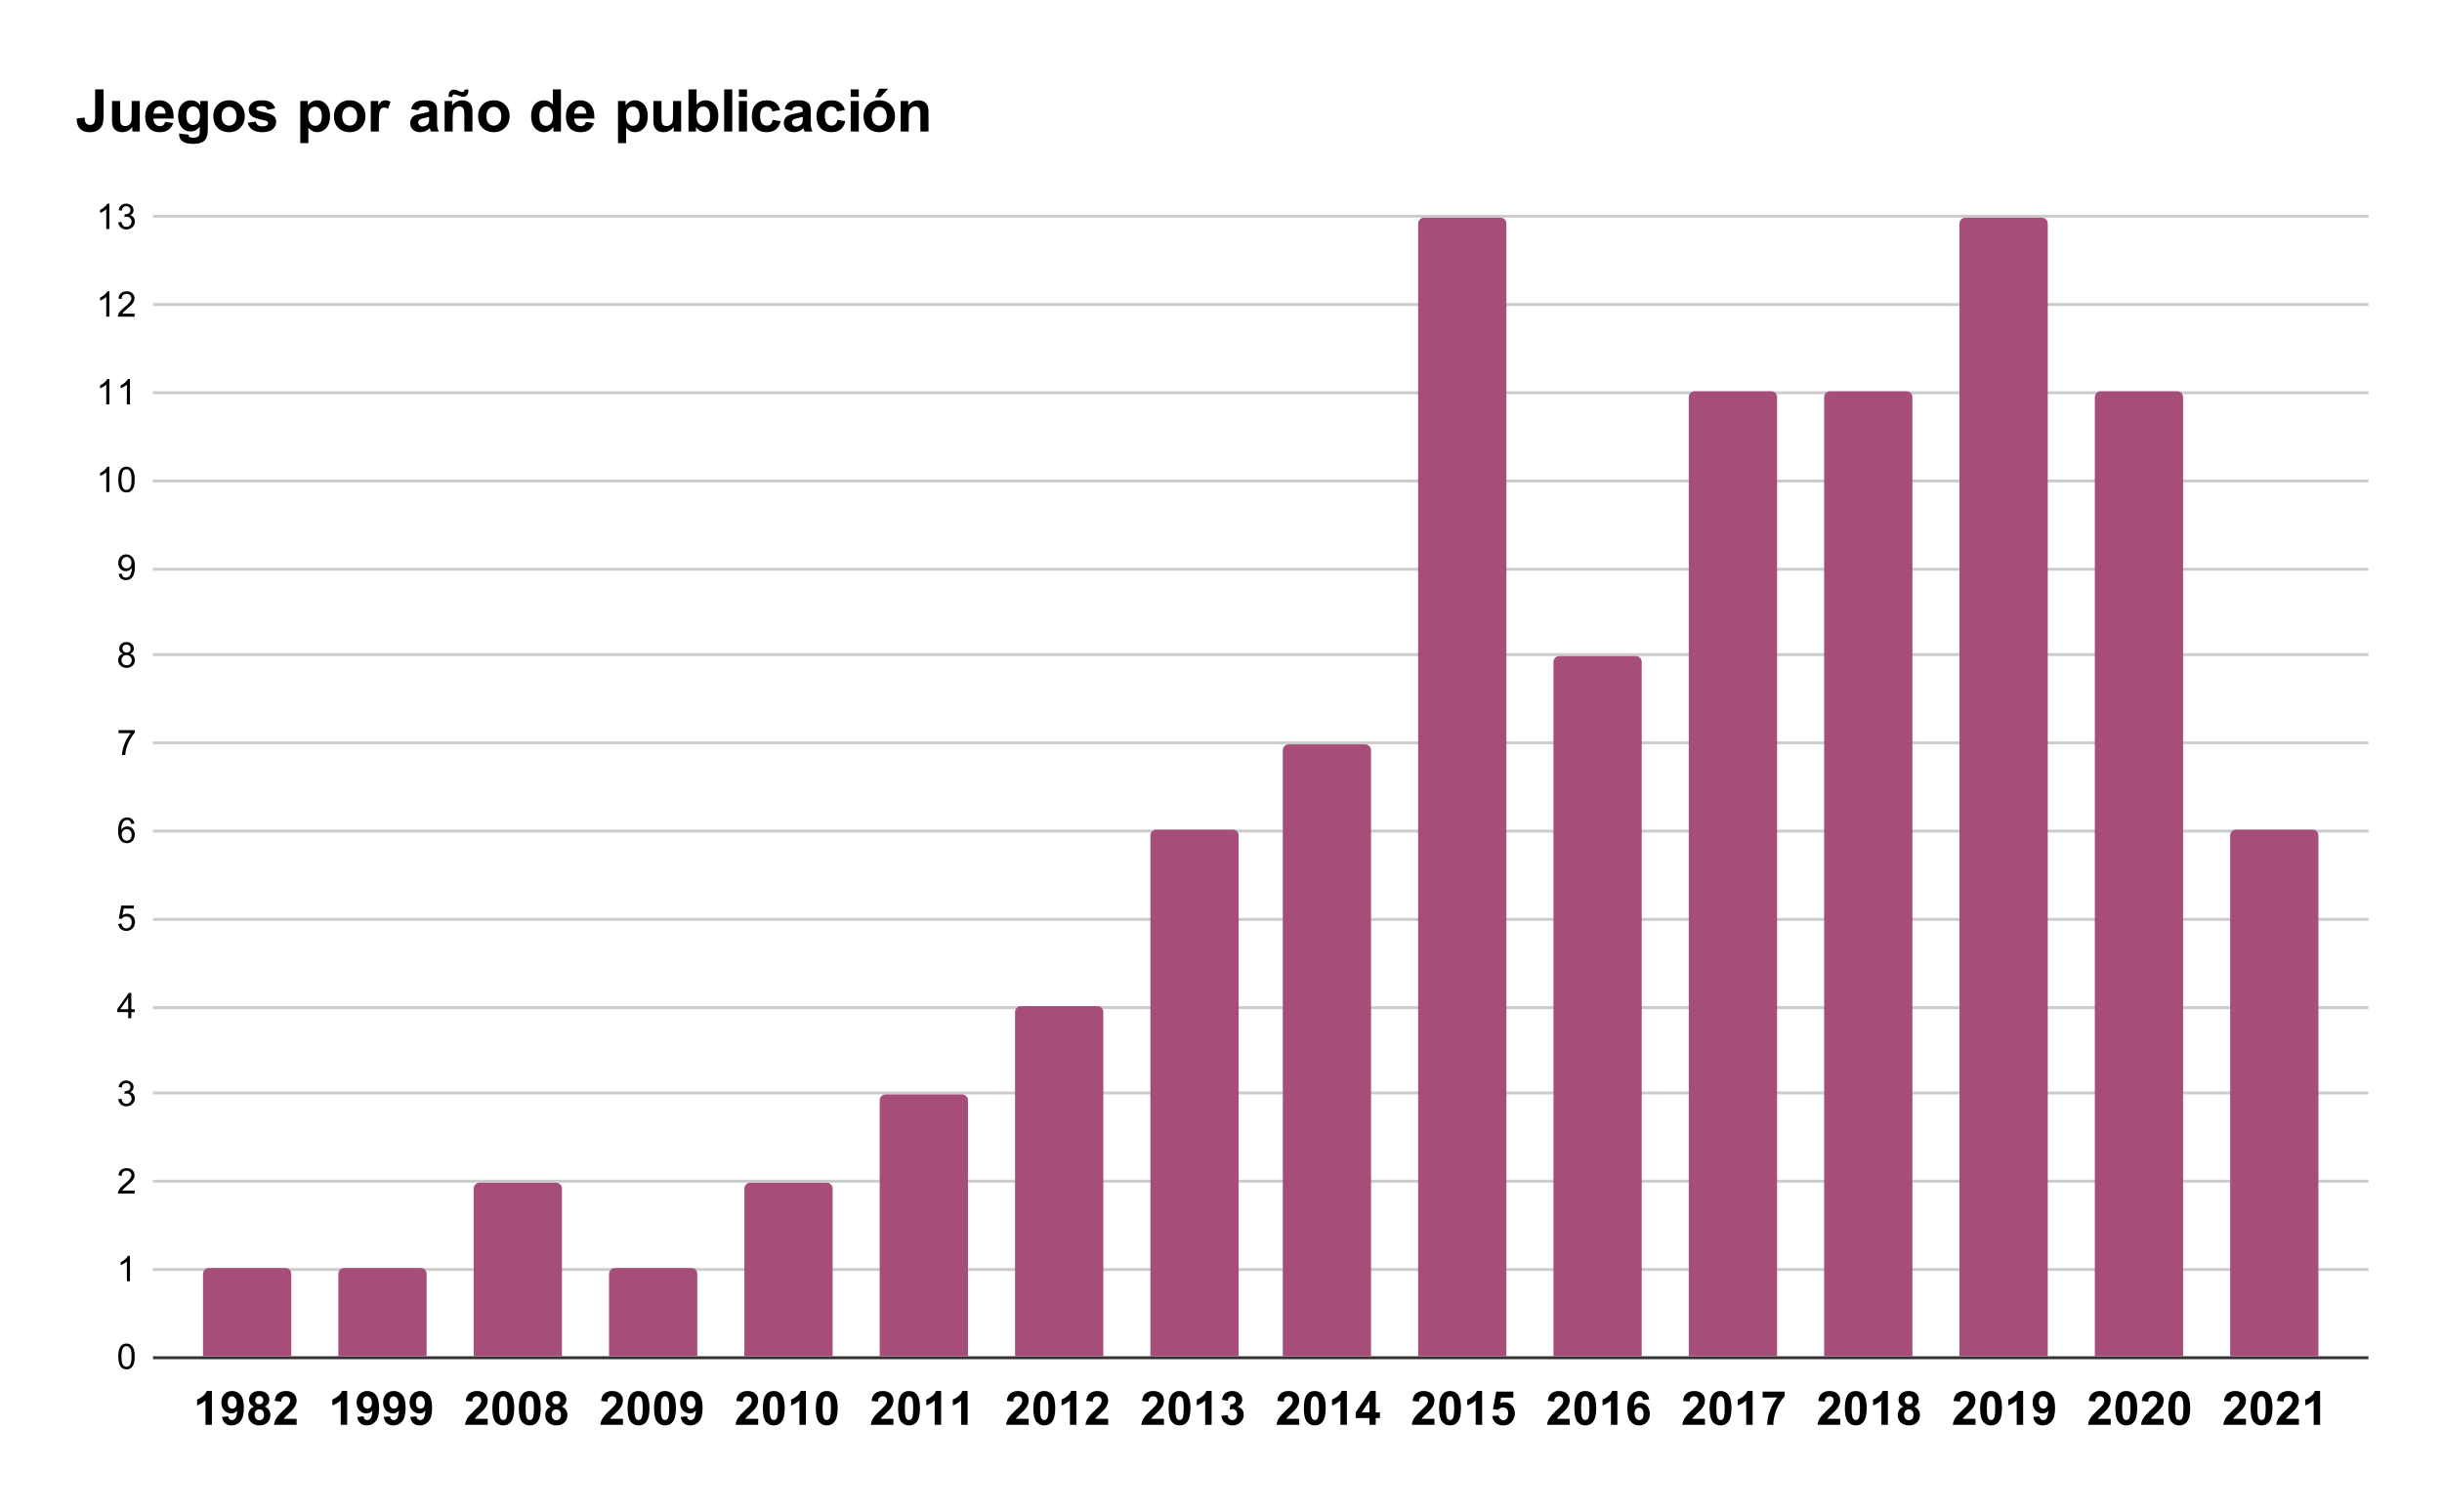 <svg version="1.1" viewBox="0.0 0.0 830.0 514.0" fill="none" stroke="none" stroke-linecap="square" stroke-miterlimit="10" width="830" height="514" xmlns:xlink="http://www.w3.org/1999/xlink" xmlns="http://www.w3.org/2000/svg"><path fill="#ffffff" d="M0 0L830.0 0L830.0 514.0L0 514.0L0 0Z" fill-rule="nonzero"/><path stroke="#333333" stroke-width="1.0" stroke-linecap="butt" d="M52.5 461.5L804.5 461.5" fill-rule="nonzero"/><path stroke="#cccccc" stroke-width="1.0" stroke-linecap="butt" d="M52.5 431.5L804.5 431.5" fill-rule="nonzero"/><path stroke="#cccccc" stroke-width="1.0" stroke-linecap="butt" d="M52.5 401.5L804.5 401.5" fill-rule="nonzero"/><path stroke="#cccccc" stroke-width="1.0" stroke-linecap="butt" d="M52.5 371.5L804.5 371.5" fill-rule="nonzero"/><path stroke="#cccccc" stroke-width="1.0" stroke-linecap="butt" d="M52.5 342.5L804.5 342.5" fill-rule="nonzero"/><path stroke="#cccccc" stroke-width="1.0" stroke-linecap="butt" d="M52.5 312.5L804.5 312.5" fill-rule="nonzero"/><path stroke="#cccccc" stroke-width="1.0" stroke-linecap="butt" d="M52.5 282.5L804.5 282.5" fill-rule="nonzero"/><path stroke="#cccccc" stroke-width="1.0" stroke-linecap="butt" d="M52.5 252.5L804.5 252.5" fill-rule="nonzero"/><path stroke="#cccccc" stroke-width="1.0" stroke-linecap="butt" d="M52.5 222.5L804.5 222.5" fill-rule="nonzero"/><path stroke="#cccccc" stroke-width="1.0" stroke-linecap="butt" d="M52.5 193.5L804.5 193.5" fill-rule="nonzero"/><path stroke="#cccccc" stroke-width="1.0" stroke-linecap="butt" d="M52.5 163.5L804.5 163.5" fill-rule="nonzero"/><path stroke="#cccccc" stroke-width="1.0" stroke-linecap="butt" d="M52.5 133.5L804.5 133.5" fill-rule="nonzero"/><path stroke="#cccccc" stroke-width="1.0" stroke-linecap="butt" d="M52.5 103.5L804.5 103.5" fill-rule="nonzero"/><path stroke="#cccccc" stroke-width="1.0" stroke-linecap="butt" d="M52.5 73.5L804.5 73.5" fill-rule="nonzero"/><clipPath id="id_0"><path d="M52.7 73.833L804.3 73.833L804.3 461.3L52.7 461.3L52.7 73.833Z" clip-rule="nonzero"/></clipPath><path stroke="#000000" stroke-width="2.0" stroke-linecap="butt" stroke-opacity="0.0" clip-path="url(#id_0)" d="M99.0 461.0L69.0 461.0L69.0 433.0C69.0 431.895 69.895 431.0 71.0 431.0L97.0 431.0C98.105 431.0 99.0 431.895 99.0 433.0Z" fill-rule="nonzero"/><path fill="#a64d79" clip-path="url(#id_0)" d="M99.0 461.0L69.0 461.0L69.0 433.0C69.0 431.895 69.895 431.0 71.0 431.0L97.0 431.0C98.105 431.0 99.0 431.895 99.0 433.0Z" fill-rule="nonzero"/><path stroke="#000000" stroke-width="2.0" stroke-linecap="butt" stroke-opacity="0.0" clip-path="url(#id_0)" d="M145.0 461.0L115.0 461.0L115.0 433.0C115.0 431.895 115.895 431.0 117.0 431.0L143.0 431.0C144.105 431.0 145.0 431.895 145.0 433.0Z" fill-rule="nonzero"/><path fill="#a64d79" clip-path="url(#id_0)" d="M145.0 461.0L115.0 461.0L115.0 433.0C115.0 431.895 115.895 431.0 117.0 431.0L143.0 431.0C144.105 431.0 145.0 431.895 145.0 433.0Z" fill-rule="nonzero"/><path stroke="#000000" stroke-width="2.0" stroke-linecap="butt" stroke-opacity="0.0" clip-path="url(#id_0)" d="M191.0 461.0L161.0 461.0L161.0 404.0C161.0 402.895 161.895 402.0 163.0 402.0L189.0 402.0C190.105 402.0 191.0 402.895 191.0 404.0Z" fill-rule="nonzero"/><path fill="#a64d79" clip-path="url(#id_0)" d="M191.0 461.0L161.0 461.0L161.0 404.0C161.0 402.895 161.895 402.0 163.0 402.0L189.0 402.0C190.105 402.0 191.0 402.895 191.0 404.0Z" fill-rule="nonzero"/><path stroke="#000000" stroke-width="2.0" stroke-linecap="butt" stroke-opacity="0.0" clip-path="url(#id_0)" d="M237.0 461.0L207.0 461.0L207.0 433.0C207.0 431.895 207.895 431.0 209.0 431.0L235.0 431.0C236.105 431.0 237.0 431.895 237.0 433.0Z" fill-rule="nonzero"/><path fill="#a64d79" clip-path="url(#id_0)" d="M237.0 461.0L207.0 461.0L207.0 433.0C207.0 431.895 207.895 431.0 209.0 431.0L235.0 431.0C236.105 431.0 237.0 431.895 237.0 433.0Z" fill-rule="nonzero"/><path stroke="#000000" stroke-width="2.0" stroke-linecap="butt" stroke-opacity="0.0" clip-path="url(#id_0)" d="M283.0 461.0L253.0 461.0L253.0 404.0C253.0 402.895 253.895 402.0 255.0 402.0L281.0 402.0C282.105 402.0 283.0 402.895 283.0 404.0Z" fill-rule="nonzero"/><path fill="#a64d79" clip-path="url(#id_0)" d="M283.0 461.0L253.0 461.0L253.0 404.0C253.0 402.895 253.895 402.0 255.0 402.0L281.0 402.0C282.105 402.0 283.0 402.895 283.0 404.0Z" fill-rule="nonzero"/><path stroke="#000000" stroke-width="2.0" stroke-linecap="butt" stroke-opacity="0.0" clip-path="url(#id_0)" d="M329.0 461.0L299.0 461.0L299.0 374.0C299.0 372.895 299.895 372.0 301.0 372.0L327.0 372.0C328.105 372.0 329.0 372.895 329.0 374.0Z" fill-rule="nonzero"/><path fill="#a64d79" clip-path="url(#id_0)" d="M329.0 461.0L299.0 461.0L299.0 374.0C299.0 372.895 299.895 372.0 301.0 372.0L327.0 372.0C328.105 372.0 329.0 372.895 329.0 374.0Z" fill-rule="nonzero"/><path stroke="#000000" stroke-width="2.0" stroke-linecap="butt" stroke-opacity="0.0" clip-path="url(#id_0)" d="M375.0 461.0L345.0 461.0L345.0 344.0C345.0 342.895 345.895 342.0 347.0 342.0L373.0 342.0C374.105 342.0 375.0 342.895 375.0 344.0Z" fill-rule="nonzero"/><path fill="#a64d79" clip-path="url(#id_0)" d="M375.0 461.0L345.0 461.0L345.0 344.0C345.0 342.895 345.895 342.0 347.0 342.0L373.0 342.0C374.105 342.0 375.0 342.895 375.0 344.0Z" fill-rule="nonzero"/><path stroke="#000000" stroke-width="2.0" stroke-linecap="butt" stroke-opacity="0.0" clip-path="url(#id_0)" d="M421.0 461.0L391.0 461.0L391.0 284.0C391.0 282.895 391.895 282.0 393.0 282.0L419.0 282.0C420.105 282.0 421.0 282.895 421.0 284.0Z" fill-rule="nonzero"/><path fill="#a64d79" clip-path="url(#id_0)" d="M421.0 461.0L391.0 461.0L391.0 284.0C391.0 282.895 391.895 282.0 393.0 282.0L419.0 282.0C420.105 282.0 421.0 282.895 421.0 284.0Z" fill-rule="nonzero"/><path stroke="#000000" stroke-width="2.0" stroke-linecap="butt" stroke-opacity="0.0" clip-path="url(#id_0)" d="M466.0 461.0L436.0 461.0L436.0 255.0C436.0 253.895 436.895 253.0 438.0 253.0L464.0 253.0C465.105 253.0 466.0 253.895 466.0 255.0Z" fill-rule="nonzero"/><path fill="#a64d79" clip-path="url(#id_0)" d="M466.0 461.0L436.0 461.0L436.0 255.0C436.0 253.895 436.895 253.0 438.0 253.0L464.0 253.0C465.105 253.0 466.0 253.895 466.0 255.0Z" fill-rule="nonzero"/><path stroke="#000000" stroke-width="2.0" stroke-linecap="butt" stroke-opacity="0.0" clip-path="url(#id_0)" d="M512.0 461.0L482.0 461.0L482.0 76.0C482.0 74.895 482.895 74.0 484.0 74.0L510.0 74.0C511.105 74.0 512.0 74.895 512.0 76.0Z" fill-rule="nonzero"/><path fill="#a64d79" clip-path="url(#id_0)" d="M512.0 461.0L482.0 461.0L482.0 76.0C482.0 74.895 482.895 74.0 484.0 74.0L510.0 74.0C511.105 74.0 512.0 74.895 512.0 76.0Z" fill-rule="nonzero"/><path stroke="#000000" stroke-width="2.0" stroke-linecap="butt" stroke-opacity="0.0" clip-path="url(#id_0)" d="M558.0 461.0L528.0 461.0L528.0 225.0C528.0 223.895 528.895 223.0 530.0 223.0L556.0 223.0C557.105 223.0 558.0 223.895 558.0 225.0Z" fill-rule="nonzero"/><path fill="#a64d79" clip-path="url(#id_0)" d="M558.0 461.0L528.0 461.0L528.0 225.0C528.0 223.895 528.895 223.0 530.0 223.0L556.0 223.0C557.105 223.0 558.0 223.895 558.0 225.0Z" fill-rule="nonzero"/><path stroke="#000000" stroke-width="2.0" stroke-linecap="butt" stroke-opacity="0.0" clip-path="url(#id_0)" d="M604.0 461.0L574.0 461.0L574.0 135.0C574.0 133.895 574.895 133.0 576.0 133.0L602.0 133.0C603.105 133.0 604.0 133.895 604.0 135.0Z" fill-rule="nonzero"/><path fill="#a64d79" clip-path="url(#id_0)" d="M604.0 461.0L574.0 461.0L574.0 135.0C574.0 133.895 574.895 133.0 576.0 133.0L602.0 133.0C603.105 133.0 604.0 133.895 604.0 135.0Z" fill-rule="nonzero"/><path stroke="#000000" stroke-width="2.0" stroke-linecap="butt" stroke-opacity="0.0" clip-path="url(#id_0)" d="M650.0 461.0L620.0 461.0L620.0 135.0C620.0 133.895 620.895 133.0 622.0 133.0L648.0 133.0C649.105 133.0 650.0 133.895 650.0 135.0Z" fill-rule="nonzero"/><path fill="#a64d79" clip-path="url(#id_0)" d="M650.0 461.0L620.0 461.0L620.0 135.0C620.0 133.895 620.895 133.0 622.0 133.0L648.0 133.0C649.105 133.0 650.0 133.895 650.0 135.0Z" fill-rule="nonzero"/><path stroke="#000000" stroke-width="2.0" stroke-linecap="butt" stroke-opacity="0.0" clip-path="url(#id_0)" d="M696.0 461.0L666.0 461.0L666.0 76.0C666.0 74.895 666.895 74.0 668.0 74.0L694.0 74.0C695.105 74.0 696.0 74.895 696.0 76.0Z" fill-rule="nonzero"/><path fill="#a64d79" clip-path="url(#id_0)" d="M696.0 461.0L666.0 461.0L666.0 76.0C666.0 74.895 666.895 74.0 668.0 74.0L694.0 74.0C695.105 74.0 696.0 74.895 696.0 76.0Z" fill-rule="nonzero"/><path stroke="#000000" stroke-width="2.0" stroke-linecap="butt" stroke-opacity="0.0" clip-path="url(#id_0)" d="M742.0 461.0L712.0 461.0L712.0 135.0C712.0 133.895 712.895 133.0 714.0 133.0L740.0 133.0C741.105 133.0 742.0 133.895 742.0 135.0Z" fill-rule="nonzero"/><path fill="#a64d79" clip-path="url(#id_0)" d="M742.0 461.0L712.0 461.0L712.0 135.0C712.0 133.895 712.895 133.0 714.0 133.0L740.0 133.0C741.105 133.0 742.0 133.895 742.0 135.0Z" fill-rule="nonzero"/><path stroke="#000000" stroke-width="2.0" stroke-linecap="butt" stroke-opacity="0.0" clip-path="url(#id_0)" d="M788.0 461.0L758.0 461.0L758.0 284.0C758.0 282.895 758.895 282.0 760.0 282.0L786.0 282.0C787.105 282.0 788.0 282.895 788.0 284.0Z" fill-rule="nonzero"/><path fill="#a64d79" clip-path="url(#id_0)" d="M788.0 461.0L758.0 461.0L758.0 284.0C758.0 282.895 758.895 282.0 760.0 282.0L786.0 282.0C787.105 282.0 788.0 282.895 788.0 284.0Z" fill-rule="nonzero"/><path fill="#000000" d="M40.2 461.066Q40.2 459.534 40.513 458.613Q40.825 457.675 41.434 457.175Q42.059 456.675 42.997 456.675Q43.684 456.675 44.2 456.956Q44.731 457.238 45.075 457.769Q45.419 458.284 45.606 459.034Q45.794 459.784 45.794 461.066Q45.794 462.581 45.481 463.503Q45.184 464.425 44.559 464.941Q43.95 465.441 42.997 465.441Q41.763 465.441 41.044 464.55Q40.2 463.488 40.2 461.066ZM41.278 461.066Q41.278 463.175 41.778 463.878Q42.278 464.581 42.997 464.581Q43.731 464.581 44.216 463.878Q44.716 463.175 44.716 461.066Q44.716 458.941 44.216 458.253Q43.731 457.55 42.981 457.55Q42.263 457.55 41.825 458.159Q41.278 458.941 41.278 461.066Z" fill-rule="nonzero"/><path fill="#000000" d="M44.169 435.495L43.122 435.495L43.122 428.776Q42.731 429.135 42.106 429.51Q41.497 429.87 41.013 430.042L41.013 429.026Q41.888 428.604 42.544 428.026Q43.216 427.432 43.497 426.87L44.169 426.87L44.169 435.495Z" fill-rule="nonzero"/><path fill="#000000" d="M45.747 404.674L45.747 405.69L40.059 405.69Q40.059 405.315 40.184 404.955Q40.403 404.377 40.872 403.815Q41.356 403.252 42.263 402.518Q43.669 401.362 44.153 400.69Q44.653 400.018 44.653 399.424Q44.653 398.799 44.2 398.377Q43.747 397.94 43.028 397.94Q42.263 397.94 41.809 398.393Q41.356 398.846 41.341 399.659L40.263 399.549Q40.372 398.33 41.091 397.705Q41.825 397.065 43.059 397.065Q44.294 397.065 45.013 397.752Q45.731 398.44 45.731 399.455Q45.731 399.971 45.513 400.471Q45.309 400.955 44.809 401.518Q44.325 402.065 43.2 403.018Q42.247 403.815 41.966 404.112Q41.7 404.393 41.528 404.674L45.747 404.674Z" fill-rule="nonzero"/><path fill="#000000" d="M40.2 373.619L41.263 373.478Q41.434 374.369 41.872 374.775Q42.309 375.166 42.934 375.166Q43.684 375.166 44.2 374.65Q44.716 374.135 44.716 373.369Q44.716 372.65 44.231 372.182Q43.763 371.697 43.028 371.697Q42.731 371.697 42.278 371.822L42.403 370.885Q42.513 370.9 42.575 370.9Q43.247 370.9 43.778 370.557Q44.325 370.197 44.325 369.463Q44.325 368.885 43.934 368.51Q43.544 368.119 42.919 368.119Q42.309 368.119 41.888 368.51Q41.481 368.9 41.372 369.666L40.309 369.478Q40.497 368.432 41.184 367.853Q41.872 367.26 42.888 367.26Q43.591 367.26 44.184 367.572Q44.778 367.869 45.091 368.385Q45.403 368.9 45.403 369.494Q45.403 370.041 45.106 370.51Q44.809 370.963 44.231 371.228Q44.981 371.4 45.403 371.963Q45.825 372.51 45.825 373.353Q45.825 374.478 44.997 375.26Q44.184 376.041 42.934 376.041Q41.809 376.041 41.059 375.369Q40.309 374.682 40.2 373.619Z" fill-rule="nonzero"/><path fill="#000000" d="M43.575 346.079L43.575 344.017L39.856 344.017L39.856 343.048L43.778 337.486L44.638 337.486L44.638 343.048L45.794 343.048L45.794 344.017L44.638 344.017L44.638 346.079L43.575 346.079ZM43.575 343.048L43.575 339.189L40.888 343.048L43.575 343.048Z" fill-rule="nonzero"/><path fill="#000000" d="M40.2 314.024L41.309 313.931Q41.434 314.743 41.872 315.149Q42.325 315.556 42.966 315.556Q43.716 315.556 44.247 314.977Q44.778 314.399 44.778 313.462Q44.778 312.556 44.263 312.04Q43.763 311.509 42.934 311.509Q42.434 311.509 42.013 311.743Q41.606 311.977 41.372 312.337L40.388 312.212L41.216 307.806L45.497 307.806L45.497 308.806L42.059 308.806L41.606 311.118Q42.372 310.571 43.216 310.571Q44.341 310.571 45.106 311.352Q45.888 312.134 45.888 313.368Q45.888 314.524 45.216 315.384Q44.388 316.415 42.966 316.415Q41.794 316.415 41.044 315.759Q40.309 315.102 40.2 314.024Z" fill-rule="nonzero"/><path fill="#000000" d="M45.669 279.985L44.622 280.063Q44.481 279.438 44.231 279.157Q43.794 278.704 43.169 278.704Q42.669 278.704 42.278 278.985Q41.794 279.36 41.497 280.063Q41.216 280.75 41.2 282.032Q41.575 281.454 42.122 281.172Q42.684 280.891 43.294 280.891Q44.341 280.891 45.075 281.672Q45.825 282.454 45.825 283.672Q45.825 284.485 45.466 285.188Q45.122 285.875 44.513 286.25Q43.903 286.61 43.138 286.61Q41.809 286.61 40.981 285.641Q40.153 284.672 40.153 282.454Q40.153 279.954 41.075 278.829Q41.872 277.844 43.231 277.844Q44.247 277.844 44.888 278.422Q45.544 278.985 45.669 279.985ZM41.372 283.688Q41.372 284.235 41.591 284.735Q41.825 285.219 42.231 285.485Q42.653 285.75 43.122 285.75Q43.778 285.75 44.263 285.219Q44.747 284.672 44.747 283.75Q44.747 282.86 44.263 282.344Q43.794 281.829 43.075 281.829Q42.356 281.829 41.856 282.344Q41.372 282.86 41.372 283.688Z" fill-rule="nonzero"/><path fill="#000000" d="M40.263 249.195L40.263 248.18L45.825 248.18L45.825 249.008Q45.013 249.883 44.2 251.336Q43.403 252.773 42.966 254.305Q42.638 255.383 42.559 256.664L41.466 256.664Q41.481 255.648 41.856 254.211Q42.247 252.773 42.95 251.445Q43.669 250.117 44.481 249.195L40.263 249.195Z" fill-rule="nonzero"/><path fill="#000000" d="M41.825 222.203Q41.169 221.953 40.841 221.515Q40.528 221.062 40.528 220.453Q40.528 219.515 41.2 218.875Q41.888 218.234 42.997 218.234Q44.122 218.234 44.809 218.89Q45.497 219.546 45.497 220.484Q45.497 221.078 45.184 221.515Q44.872 221.953 44.231 222.203Q45.028 222.453 45.434 223.031Q45.841 223.609 45.841 224.406Q45.841 225.5 45.059 226.25Q44.294 227 43.013 227Q41.747 227 40.966 226.25Q40.184 225.5 40.184 224.375Q40.184 223.531 40.606 222.968Q41.044 222.406 41.825 222.203ZM41.606 220.406Q41.606 221.015 41.997 221.406Q42.403 221.796 43.028 221.796Q43.638 221.796 44.028 221.421Q44.419 221.031 44.419 220.468Q44.419 219.89 44.013 219.5Q43.606 219.093 43.013 219.093Q42.403 219.093 41.997 219.484Q41.606 219.875 41.606 220.406ZM41.278 224.375Q41.278 224.828 41.481 225.25Q41.7 225.671 42.122 225.906Q42.544 226.14 43.028 226.14Q43.778 226.14 44.263 225.656Q44.763 225.171 44.763 224.421Q44.763 223.656 44.263 223.156Q43.763 222.656 42.997 222.656Q42.247 222.656 41.763 223.156Q41.278 223.64 41.278 224.375Z" fill-rule="nonzero"/><path fill="#000000" d="M40.356 195.069L41.372 194.976Q41.497 195.694 41.856 196.023Q42.231 196.335 42.794 196.335Q43.278 196.335 43.638 196.116Q44.013 195.882 44.247 195.523Q44.481 195.148 44.638 194.523Q44.794 193.882 44.794 193.226Q44.794 193.148 44.794 193.007Q44.481 193.507 43.934 193.835Q43.388 194.148 42.747 194.148Q41.669 194.148 40.934 193.382Q40.2 192.601 40.2 191.335Q40.2 190.023 40.966 189.226Q41.747 188.429 42.903 188.429Q43.731 188.429 44.419 188.882Q45.122 189.335 45.481 190.179Q45.841 191.007 45.841 192.585Q45.841 194.226 45.481 195.21Q45.138 196.179 44.419 196.694Q43.716 197.194 42.778 197.194Q41.763 197.194 41.122 196.648Q40.481 196.085 40.356 195.069ZM44.669 191.273Q44.669 190.366 44.184 189.835Q43.716 189.304 43.028 189.304Q42.325 189.304 41.794 189.882Q41.278 190.444 41.278 191.366Q41.278 192.179 41.778 192.694Q42.278 193.21 42.997 193.21Q43.731 193.21 44.2 192.694Q44.669 192.179 44.669 191.273Z" fill-rule="nonzero"/><path fill="#000000" d="M37.169 167.249L36.122 167.249L36.122 160.53Q35.731 160.889 35.106 161.264Q34.497 161.624 34.013 161.796L34.013 160.78Q34.888 160.358 35.544 159.78Q36.216 159.186 36.497 158.624L37.169 158.624L37.169 167.249ZM40.2 163.014Q40.2 161.483 40.513 160.561Q40.825 159.624 41.434 159.124Q42.059 158.624 42.997 158.624Q43.684 158.624 44.2 158.905Q44.731 159.186 45.075 159.717Q45.419 160.233 45.606 160.983Q45.794 161.733 45.794 163.014Q45.794 164.53 45.481 165.452Q45.184 166.374 44.559 166.889Q43.95 167.389 42.997 167.389Q41.763 167.389 41.044 166.499Q40.2 165.436 40.2 163.014ZM41.278 163.014Q41.278 165.124 41.778 165.827Q42.278 166.53 42.997 166.53Q43.731 166.53 44.216 165.827Q44.716 165.124 44.716 163.014Q44.716 160.889 44.216 160.202Q43.731 159.499 42.981 159.499Q42.263 159.499 41.825 160.108Q41.278 160.889 41.278 163.014Z" fill-rule="nonzero"/><path fill="#000000" d="M37.169 137.444L36.122 137.444L36.122 130.725Q35.731 131.084 35.106 131.459Q34.497 131.819 34.013 131.99L34.013 130.975Q34.888 130.553 35.544 129.975Q36.216 129.381 36.497 128.819L37.169 128.819L37.169 137.444ZM44.169 137.444L43.122 137.444L43.122 130.725Q42.731 131.084 42.106 131.459Q41.497 131.819 41.013 131.99L41.013 130.975Q41.888 130.553 42.544 129.975Q43.216 129.381 43.497 128.819L44.169 128.819L44.169 137.444Z" fill-rule="nonzero"/><path fill="#000000" d="M37.169 107.638L36.122 107.638L36.122 100.92Q35.731 101.279 35.106 101.654Q34.497 102.013 34.013 102.185L34.013 101.17Q34.888 100.748 35.544 100.17Q36.216 99.576 36.497 99.013L37.169 99.013L37.169 107.638ZM45.747 106.623L45.747 107.638L40.059 107.638Q40.059 107.263 40.184 106.904Q40.403 106.326 40.872 105.763Q41.356 105.201 42.263 104.467Q43.669 103.31 44.153 102.638Q44.653 101.967 44.653 101.373Q44.653 100.748 44.2 100.326Q43.747 99.888 43.028 99.888Q42.263 99.888 41.809 100.342Q41.356 100.795 41.341 101.607L40.263 101.498Q40.372 100.279 41.091 99.654Q41.825 99.013 43.059 99.013Q44.294 99.013 45.013 99.701Q45.731 100.388 45.731 101.404Q45.731 101.92 45.513 102.42Q45.309 102.904 44.809 103.467Q44.325 104.013 43.2 104.967Q42.247 105.763 41.966 106.06Q41.7 106.342 41.528 106.623L45.747 106.623Z" fill-rule="nonzero"/><path fill="#000000" d="M37.169 77.833L36.122 77.833L36.122 71.115Q35.731 71.474 35.106 71.849Q34.497 72.208 34.013 72.38L34.013 71.365Q34.888 70.943 35.544 70.365Q36.216 69.771 36.497 69.208L37.169 69.208L37.169 77.833ZM40.2 75.568L41.263 75.427Q41.434 76.318 41.872 76.724Q42.309 77.115 42.934 77.115Q43.684 77.115 44.2 76.599Q44.716 76.083 44.716 75.318Q44.716 74.599 44.231 74.13Q43.763 73.646 43.028 73.646Q42.731 73.646 42.278 73.771L42.403 72.833Q42.513 72.849 42.575 72.849Q43.247 72.849 43.778 72.505Q44.325 72.146 44.325 71.411Q44.325 70.833 43.934 70.458Q43.544 70.068 42.919 70.068Q42.309 70.068 41.888 70.458Q41.481 70.849 41.372 71.615L40.309 71.427Q40.497 70.38 41.184 69.802Q41.872 69.208 42.888 69.208Q43.591 69.208 44.184 69.521Q44.778 69.818 45.091 70.333Q45.403 70.849 45.403 71.443Q45.403 71.99 45.106 72.458Q44.809 72.911 44.231 73.177Q44.981 73.349 45.403 73.911Q45.825 74.458 45.825 75.302Q45.825 76.427 44.997 77.208Q44.184 77.99 42.934 77.99Q41.809 77.99 41.059 77.318Q40.309 76.63 40.2 75.568Z" fill-rule="nonzero"/><path fill="#000000" d="M72.026 484.3L69.839 484.3L69.839 476.019Q68.636 477.144 66.995 477.691L66.995 475.691Q67.854 475.409 68.854 474.628Q69.87 473.847 70.245 472.8L72.026 472.8L72.026 484.3ZM75.464 481.644L77.589 481.409Q77.667 482.066 77.995 482.378Q78.323 482.691 78.854 482.691Q79.542 482.691 80.011 482.066Q80.495 481.441 80.62 479.472Q79.792 480.425 78.557 480.425Q77.198 480.425 76.214 479.394Q75.245 478.347 75.245 476.675Q75.245 474.925 76.276 473.863Q77.307 472.8 78.917 472.8Q80.651 472.8 81.761 474.144Q82.886 475.488 82.886 478.581Q82.886 481.722 81.714 483.113Q80.557 484.503 78.698 484.503Q77.354 484.503 76.526 483.784Q75.698 483.066 75.464 481.644ZM80.432 476.847Q80.432 475.784 79.932 475.206Q79.448 474.613 78.807 474.613Q78.198 474.613 77.792 475.097Q77.401 475.581 77.401 476.675Q77.401 477.784 77.839 478.3Q78.276 478.816 78.932 478.816Q79.557 478.816 79.995 478.316Q80.432 477.816 80.432 476.847ZM86.292 478.113Q85.448 477.753 85.057 477.128Q84.667 476.503 84.667 475.753Q84.667 474.472 85.557 473.644Q86.464 472.8 88.104 472.8Q89.745 472.8 90.636 473.644Q91.542 474.472 91.542 475.753Q91.542 476.55 91.12 477.175Q90.714 477.784 89.964 478.113Q90.917 478.503 91.417 479.238Q91.917 479.972 91.917 480.925Q91.917 482.519 90.901 483.519Q89.886 484.503 88.214 484.503Q86.651 484.503 85.604 483.675Q84.386 482.706 84.386 481.019Q84.386 480.097 84.839 479.316Q85.307 478.534 86.292 478.113ZM86.745 475.909Q86.745 476.566 87.12 476.941Q87.495 477.3 88.104 477.3Q88.729 477.3 89.104 476.925Q89.479 476.55 89.479 475.894Q89.479 475.284 89.104 474.909Q88.745 474.534 88.136 474.534Q87.495 474.534 87.12 474.909Q86.745 475.284 86.745 475.909ZM86.542 480.816Q86.542 481.722 87.011 482.238Q87.479 482.738 88.167 482.738Q88.854 482.738 89.292 482.253Q89.745 481.753 89.745 480.831Q89.745 480.034 89.292 479.55Q88.839 479.05 88.136 479.05Q87.339 479.05 86.932 479.613Q86.542 480.159 86.542 480.816ZM100.823 482.253L100.823 484.3L93.136 484.3Q93.261 483.144 93.886 482.113Q94.511 481.066 96.354 479.363Q97.839 477.972 98.167 477.488Q98.62 476.8 98.62 476.144Q98.62 475.409 98.229 475.019Q97.839 474.613 97.136 474.613Q96.448 474.613 96.042 475.034Q95.636 475.441 95.573 476.409L93.386 476.191Q93.589 474.378 94.62 473.597Q95.651 472.8 97.198 472.8Q98.886 472.8 99.854 473.722Q100.823 474.628 100.823 475.988Q100.823 476.753 100.542 477.456Q100.276 478.159 99.667 478.925Q99.276 479.425 98.229 480.378Q97.198 481.331 96.917 481.644Q96.636 481.956 96.464 482.253L100.823 482.253Z" fill-rule="nonzero"/><path fill="#000000" d="M117.996 484.3L115.808 484.3L115.808 476.019Q114.605 477.144 112.964 477.691L112.964 475.691Q113.824 475.409 114.824 474.628Q115.839 473.847 116.214 472.8L117.996 472.8L117.996 484.3ZM121.433 481.644L123.558 481.409Q123.636 482.066 123.964 482.378Q124.293 482.691 124.824 482.691Q125.511 482.691 125.98 482.066Q126.464 481.441 126.589 479.472Q125.761 480.425 124.527 480.425Q123.168 480.425 122.183 479.394Q121.214 478.347 121.214 476.675Q121.214 474.925 122.246 473.863Q123.277 472.8 124.886 472.8Q126.621 472.8 127.73 474.144Q128.855 475.488 128.855 478.581Q128.855 481.722 127.683 483.113Q126.527 484.503 124.668 484.503Q123.324 484.503 122.496 483.784Q121.668 483.066 121.433 481.644ZM126.402 476.847Q126.402 475.784 125.902 475.206Q125.418 474.613 124.777 474.613Q124.168 474.613 123.761 475.097Q123.371 475.581 123.371 476.675Q123.371 477.784 123.808 478.3Q124.246 478.816 124.902 478.816Q125.527 478.816 125.964 478.316Q126.402 477.816 126.402 476.847ZM130.433 481.644L132.558 481.409Q132.636 482.066 132.964 482.378Q133.293 482.691 133.824 482.691Q134.511 482.691 134.98 482.066Q135.464 481.441 135.589 479.472Q134.761 480.425 133.527 480.425Q132.168 480.425 131.183 479.394Q130.214 478.347 130.214 476.675Q130.214 474.925 131.246 473.863Q132.277 472.8 133.886 472.8Q135.621 472.8 136.73 474.144Q137.855 475.488 137.855 478.581Q137.855 481.722 136.683 483.113Q135.527 484.503 133.668 484.503Q132.324 484.503 131.496 483.784Q130.668 483.066 130.433 481.644ZM135.402 476.847Q135.402 475.784 134.902 475.206Q134.418 474.613 133.777 474.613Q133.168 474.613 132.761 475.097Q132.371 475.581 132.371 476.675Q132.371 477.784 132.808 478.3Q133.246 478.816 133.902 478.816Q134.527 478.816 134.964 478.316Q135.402 477.816 135.402 476.847ZM139.433 481.644L141.558 481.409Q141.636 482.066 141.964 482.378Q142.293 482.691 142.824 482.691Q143.511 482.691 143.98 482.066Q144.464 481.441 144.589 479.472Q143.761 480.425 142.527 480.425Q141.168 480.425 140.183 479.394Q139.214 478.347 139.214 476.675Q139.214 474.925 140.246 473.863Q141.277 472.8 142.886 472.8Q144.621 472.8 145.73 474.144Q146.855 475.488 146.855 478.581Q146.855 481.722 145.683 483.113Q144.527 484.503 142.668 484.503Q141.324 484.503 140.496 483.784Q139.668 483.066 139.433 481.644ZM144.402 476.847Q144.402 475.784 143.902 475.206Q143.418 474.613 142.777 474.613Q142.168 474.613 141.761 475.097Q141.371 475.581 141.371 476.675Q141.371 477.784 141.808 478.3Q142.246 478.816 142.902 478.816Q143.527 478.816 143.964 478.316Q144.402 477.816 144.402 476.847Z" fill-rule="nonzero"/><path fill="#000000" d="M165.762 482.253L165.762 484.3L158.074 484.3Q158.199 483.144 158.824 482.113Q159.449 481.066 161.293 479.363Q162.778 477.972 163.106 477.488Q163.559 476.8 163.559 476.144Q163.559 475.409 163.168 475.019Q162.778 474.613 162.074 474.613Q161.387 474.613 160.981 475.034Q160.574 475.441 160.512 476.409L158.324 476.191Q158.528 474.378 159.559 473.597Q160.59 472.8 162.137 472.8Q163.824 472.8 164.793 473.722Q165.762 474.628 165.762 475.988Q165.762 476.753 165.481 477.456Q165.215 478.159 164.606 478.925Q164.215 479.425 163.168 480.378Q162.137 481.331 161.856 481.644Q161.574 481.956 161.403 482.253L165.762 482.253ZM171.059 472.8Q172.731 472.8 173.668 473.988Q174.778 475.394 174.778 478.644Q174.778 481.894 173.653 483.316Q172.731 484.503 171.059 484.503Q169.387 484.503 168.356 483.222Q167.34 481.925 167.34 478.628Q167.34 475.394 168.465 473.972Q169.403 472.8 171.059 472.8ZM171.059 474.613Q170.668 474.613 170.356 474.878Q170.043 475.128 169.871 475.784Q169.637 476.628 169.637 478.644Q169.637 480.659 169.84 481.425Q170.043 482.175 170.356 482.425Q170.668 482.675 171.059 482.675Q171.465 482.675 171.778 482.425Q172.09 482.159 172.262 481.503Q172.481 480.659 172.481 478.644Q172.481 476.628 172.278 475.878Q172.074 475.128 171.762 474.878Q171.465 474.613 171.059 474.613ZM180.059 472.8Q181.731 472.8 182.668 473.988Q183.778 475.394 183.778 478.644Q183.778 481.894 182.653 483.316Q181.731 484.503 180.059 484.503Q178.387 484.503 177.356 483.222Q176.34 481.925 176.34 478.628Q176.34 475.394 177.465 473.972Q178.403 472.8 180.059 472.8ZM180.059 474.613Q179.668 474.613 179.356 474.878Q179.043 475.128 178.871 475.784Q178.637 476.628 178.637 478.644Q178.637 480.659 178.84 481.425Q179.043 482.175 179.356 482.425Q179.668 482.675 180.059 482.675Q180.465 482.675 180.778 482.425Q181.09 482.159 181.262 481.503Q181.481 480.659 181.481 478.644Q181.481 476.628 181.278 475.878Q181.074 475.128 180.762 474.878Q180.465 474.613 180.059 474.613ZM187.231 478.113Q186.387 477.753 185.996 477.128Q185.606 476.503 185.606 475.753Q185.606 474.472 186.496 473.644Q187.403 472.8 189.043 472.8Q190.684 472.8 191.574 473.644Q192.481 474.472 192.481 475.753Q192.481 476.55 192.059 477.175Q191.653 477.784 190.903 478.113Q191.856 478.503 192.356 479.238Q192.856 479.972 192.856 480.925Q192.856 482.519 191.84 483.519Q190.824 484.503 189.153 484.503Q187.59 484.503 186.543 483.675Q185.324 482.706 185.324 481.019Q185.324 480.097 185.778 479.316Q186.246 478.534 187.231 478.113ZM187.684 475.909Q187.684 476.566 188.059 476.941Q188.434 477.3 189.043 477.3Q189.668 477.3 190.043 476.925Q190.418 476.55 190.418 475.894Q190.418 475.284 190.043 474.909Q189.684 474.534 189.074 474.534Q188.434 474.534 188.059 474.909Q187.684 475.284 187.684 475.909ZM187.481 480.816Q187.481 481.722 187.949 482.238Q188.418 482.738 189.106 482.738Q189.793 482.738 190.231 482.253Q190.684 481.753 190.684 480.831Q190.684 480.034 190.231 479.55Q189.778 479.05 189.074 479.05Q188.278 479.05 187.871 479.613Q187.481 480.159 187.481 480.816Z" fill-rule="nonzero"/><path fill="#000000" d="M211.731 482.253L211.731 484.3L204.044 484.3Q204.169 483.144 204.794 482.113Q205.419 481.066 207.263 479.363Q208.747 477.972 209.075 477.488Q209.528 476.8 209.528 476.144Q209.528 475.409 209.138 475.019Q208.747 474.613 208.044 474.613Q207.356 474.613 206.95 475.034Q206.544 475.441 206.481 476.409L204.294 476.191Q204.497 474.378 205.528 473.597Q206.56 472.8 208.106 472.8Q209.794 472.8 210.763 473.722Q211.731 474.628 211.731 475.988Q211.731 476.753 211.45 477.456Q211.185 478.159 210.575 478.925Q210.185 479.425 209.138 480.378Q208.106 481.331 207.825 481.644Q207.544 481.956 207.372 482.253L211.731 482.253ZM217.028 472.8Q218.7 472.8 219.638 473.988Q220.747 475.394 220.747 478.644Q220.747 481.894 219.622 483.316Q218.7 484.503 217.028 484.503Q215.356 484.503 214.325 483.222Q213.31 481.925 213.31 478.628Q213.31 475.394 214.435 473.972Q215.372 472.8 217.028 472.8ZM217.028 474.613Q216.638 474.613 216.325 474.878Q216.013 475.128 215.841 475.784Q215.606 476.628 215.606 478.644Q215.606 480.659 215.81 481.425Q216.013 482.175 216.325 482.425Q216.638 482.675 217.028 482.675Q217.435 482.675 217.747 482.425Q218.06 482.159 218.231 481.503Q218.45 480.659 218.45 478.644Q218.45 476.628 218.247 475.878Q218.044 475.128 217.731 474.878Q217.435 474.613 217.028 474.613ZM226.028 472.8Q227.7 472.8 228.638 473.988Q229.747 475.394 229.747 478.644Q229.747 481.894 228.622 483.316Q227.7 484.503 226.028 484.503Q224.356 484.503 223.325 483.222Q222.31 481.925 222.31 478.628Q222.31 475.394 223.435 473.972Q224.372 472.8 226.028 472.8ZM226.028 474.613Q225.638 474.613 225.325 474.878Q225.013 475.128 224.841 475.784Q224.606 476.628 224.606 478.644Q224.606 480.659 224.81 481.425Q225.013 482.175 225.325 482.425Q225.638 482.675 226.028 482.675Q226.435 482.675 226.747 482.425Q227.06 482.159 227.231 481.503Q227.45 480.659 227.45 478.644Q227.45 476.628 227.247 475.878Q227.044 475.128 226.731 474.878Q226.435 474.613 226.028 474.613ZM231.372 481.644L233.497 481.409Q233.575 482.066 233.903 482.378Q234.231 482.691 234.763 482.691Q235.45 482.691 235.919 482.066Q236.403 481.441 236.528 479.472Q235.7 480.425 234.466 480.425Q233.106 480.425 232.122 479.394Q231.153 478.347 231.153 476.675Q231.153 474.925 232.185 473.863Q233.216 472.8 234.825 472.8Q236.56 472.8 237.669 474.144Q238.794 475.488 238.794 478.581Q238.794 481.722 237.622 483.113Q236.466 484.503 234.606 484.503Q233.263 484.503 232.435 483.784Q231.606 483.066 231.372 481.644ZM236.341 476.847Q236.341 475.784 235.841 475.206Q235.356 474.613 234.716 474.613Q234.106 474.613 233.7 475.097Q233.31 475.581 233.31 476.675Q233.31 477.784 233.747 478.3Q234.185 478.816 234.841 478.816Q235.466 478.816 235.903 478.316Q236.341 477.816 236.341 476.847Z" fill-rule="nonzero"/><path fill="#000000" d="M257.701 482.253L257.701 484.3L250.013 484.3Q250.138 483.144 250.763 482.113Q251.388 481.066 253.232 479.363Q254.716 477.972 255.045 477.488Q255.498 476.8 255.498 476.144Q255.498 475.409 255.107 475.019Q254.716 474.613 254.013 474.613Q253.326 474.613 252.92 475.034Q252.513 475.441 252.451 476.409L250.263 476.191Q250.466 474.378 251.498 473.597Q252.529 472.8 254.076 472.8Q255.763 472.8 256.732 473.722Q257.701 474.628 257.701 475.988Q257.701 476.753 257.42 477.456Q257.154 478.159 256.545 478.925Q256.154 479.425 255.107 480.378Q254.076 481.331 253.795 481.644Q253.513 481.956 253.341 482.253L257.701 482.253ZM262.998 472.8Q264.67 472.8 265.607 473.988Q266.716 475.394 266.716 478.644Q266.716 481.894 265.591 483.316Q264.67 484.503 262.998 484.503Q261.326 484.503 260.295 483.222Q259.279 481.925 259.279 478.628Q259.279 475.394 260.404 473.972Q261.341 472.8 262.998 472.8ZM262.998 474.613Q262.607 474.613 262.295 474.878Q261.982 475.128 261.81 475.784Q261.576 476.628 261.576 478.644Q261.576 480.659 261.779 481.425Q261.982 482.175 262.295 482.425Q262.607 482.675 262.998 482.675Q263.404 482.675 263.716 482.425Q264.029 482.159 264.201 481.503Q264.42 480.659 264.42 478.644Q264.42 476.628 264.216 475.878Q264.013 475.128 263.701 474.878Q263.404 474.613 262.998 474.613ZM273.904 484.3L271.716 484.3L271.716 476.019Q270.513 477.144 268.873 477.691L268.873 475.691Q269.732 475.409 270.732 474.628Q271.748 473.847 272.123 472.8L273.904 472.8L273.904 484.3ZM280.998 472.8Q282.67 472.8 283.607 473.988Q284.716 475.394 284.716 478.644Q284.716 481.894 283.591 483.316Q282.67 484.503 280.998 484.503Q279.326 484.503 278.295 483.222Q277.279 481.925 277.279 478.628Q277.279 475.394 278.404 473.972Q279.341 472.8 280.998 472.8ZM280.998 474.613Q280.607 474.613 280.295 474.878Q279.982 475.128 279.81 475.784Q279.576 476.628 279.576 478.644Q279.576 480.659 279.779 481.425Q279.982 482.175 280.295 482.425Q280.607 482.675 280.998 482.675Q281.404 482.675 281.716 482.425Q282.029 482.159 282.201 481.503Q282.42 480.659 282.42 478.644Q282.42 476.628 282.216 475.878Q282.013 475.128 281.701 474.878Q281.404 474.613 280.998 474.613Z" fill-rule="nonzero"/><path fill="#000000" d="M303.67 482.253L303.67 484.3L295.983 484.3Q296.108 483.144 296.733 482.113Q297.358 481.066 299.201 479.363Q300.686 477.972 301.014 477.488Q301.467 476.8 301.467 476.144Q301.467 475.409 301.076 475.019Q300.686 474.613 299.983 474.613Q299.295 474.613 298.889 475.034Q298.483 475.441 298.42 476.409L296.233 476.191Q296.436 474.378 297.467 473.597Q298.498 472.8 300.045 472.8Q301.733 472.8 302.701 473.722Q303.67 474.628 303.67 475.988Q303.67 476.753 303.389 477.456Q303.123 478.159 302.514 478.925Q302.123 479.425 301.076 480.378Q300.045 481.331 299.764 481.644Q299.483 481.956 299.311 482.253L303.67 482.253ZM308.967 472.8Q310.639 472.8 311.576 473.988Q312.686 475.394 312.686 478.644Q312.686 481.894 311.561 483.316Q310.639 484.503 308.967 484.503Q307.295 484.503 306.264 483.222Q305.248 481.925 305.248 478.628Q305.248 475.394 306.373 473.972Q307.311 472.8 308.967 472.8ZM308.967 474.613Q308.576 474.613 308.264 474.878Q307.951 475.128 307.78 475.784Q307.545 476.628 307.545 478.644Q307.545 480.659 307.748 481.425Q307.951 482.175 308.264 482.425Q308.576 482.675 308.967 482.675Q309.373 482.675 309.686 482.425Q309.998 482.159 310.17 481.503Q310.389 480.659 310.389 478.644Q310.389 476.628 310.186 475.878Q309.983 475.128 309.67 474.878Q309.373 474.613 308.967 474.613ZM319.873 484.3L317.686 484.3L317.686 476.019Q316.483 477.144 314.842 477.691L314.842 475.691Q315.701 475.409 316.701 474.628Q317.717 473.847 318.092 472.8L319.873 472.8L319.873 484.3ZM328.873 484.3L326.686 484.3L326.686 476.019Q325.483 477.144 323.842 477.691L323.842 475.691Q324.701 475.409 325.701 474.628Q326.717 473.847 327.092 472.8L328.873 472.8L328.873 484.3Z" fill-rule="nonzero"/><path fill="#000000" d="M349.64 482.253L349.64 484.3L341.952 484.3Q342.077 483.144 342.702 482.113Q343.327 481.066 345.171 479.363Q346.655 477.972 346.983 477.488Q347.437 476.8 347.437 476.144Q347.437 475.409 347.046 475.019Q346.655 474.613 345.952 474.613Q345.265 474.613 344.858 475.034Q344.452 475.441 344.39 476.409L342.202 476.191Q342.405 474.378 343.437 473.597Q344.468 472.8 346.015 472.8Q347.702 472.8 348.671 473.722Q349.64 474.628 349.64 475.988Q349.64 476.753 349.358 477.456Q349.093 478.159 348.483 478.925Q348.093 479.425 347.046 480.378Q346.015 481.331 345.733 481.644Q345.452 481.956 345.28 482.253L349.64 482.253ZM354.937 472.8Q356.608 472.8 357.546 473.988Q358.655 475.394 358.655 478.644Q358.655 481.894 357.53 483.316Q356.608 484.503 354.937 484.503Q353.265 484.503 352.233 483.222Q351.218 481.925 351.218 478.628Q351.218 475.394 352.343 473.972Q353.28 472.8 354.937 472.8ZM354.937 474.613Q354.546 474.613 354.233 474.878Q353.921 475.128 353.749 475.784Q353.515 476.628 353.515 478.644Q353.515 480.659 353.718 481.425Q353.921 482.175 354.233 482.425Q354.546 482.675 354.937 482.675Q355.343 482.675 355.655 482.425Q355.968 482.159 356.14 481.503Q356.358 480.659 356.358 478.644Q356.358 476.628 356.155 475.878Q355.952 475.128 355.64 474.878Q355.343 474.613 354.937 474.613ZM365.843 484.3L363.655 484.3L363.655 476.019Q362.452 477.144 360.812 477.691L360.812 475.691Q361.671 475.409 362.671 474.628Q363.687 473.847 364.062 472.8L365.843 472.8L365.843 484.3ZM376.64 482.253L376.64 484.3L368.952 484.3Q369.077 483.144 369.702 482.113Q370.327 481.066 372.171 479.363Q373.655 477.972 373.983 477.488Q374.437 476.8 374.437 476.144Q374.437 475.409 374.046 475.019Q373.655 474.613 372.952 474.613Q372.265 474.613 371.858 475.034Q371.452 475.441 371.39 476.409L369.202 476.191Q369.405 474.378 370.437 473.597Q371.468 472.8 373.015 472.8Q374.702 472.8 375.671 473.722Q376.64 474.628 376.64 475.988Q376.64 476.753 376.358 477.456Q376.093 478.159 375.483 478.925Q375.093 479.425 374.046 480.378Q373.015 481.331 372.733 481.644Q372.452 481.956 372.28 482.253L376.64 482.253Z" fill-rule="nonzero"/><path fill="#000000" d="M395.609 482.253L395.609 484.3L387.922 484.3Q388.047 483.144 388.672 482.113Q389.297 481.066 391.14 479.363Q392.625 477.972 392.953 477.488Q393.406 476.8 393.406 476.144Q393.406 475.409 393.015 475.019Q392.625 474.613 391.922 474.613Q391.234 474.613 390.828 475.034Q390.422 475.441 390.359 476.409L388.172 476.191Q388.375 474.378 389.406 473.597Q390.437 472.8 391.984 472.8Q393.672 472.8 394.64 473.722Q395.609 474.628 395.609 475.988Q395.609 476.753 395.328 477.456Q395.062 478.159 394.453 478.925Q394.062 479.425 393.015 480.378Q391.984 481.331 391.703 481.644Q391.422 481.956 391.25 482.253L395.609 482.253ZM400.906 472.8Q402.578 472.8 403.515 473.988Q404.625 475.394 404.625 478.644Q404.625 481.894 403.5 483.316Q402.578 484.503 400.906 484.503Q399.234 484.503 398.203 483.222Q397.187 481.925 397.187 478.628Q397.187 475.394 398.312 473.972Q399.25 472.8 400.906 472.8ZM400.906 474.613Q400.515 474.613 400.203 474.878Q399.89 475.128 399.718 475.784Q399.484 476.628 399.484 478.644Q399.484 480.659 399.687 481.425Q399.89 482.175 400.203 482.425Q400.515 482.675 400.906 482.675Q401.312 482.675 401.625 482.425Q401.937 482.159 402.109 481.503Q402.328 480.659 402.328 478.644Q402.328 476.628 402.125 475.878Q401.922 475.128 401.609 474.878Q401.312 474.613 400.906 474.613ZM411.812 484.3L409.625 484.3L409.625 476.019Q408.422 477.144 406.781 477.691L406.781 475.691Q407.64 475.409 408.64 474.628Q409.656 473.847 410.031 472.8L411.812 472.8L411.812 484.3ZM415.125 481.253L417.25 481.003Q417.343 481.816 417.781 482.253Q418.234 482.675 418.875 482.675Q419.547 482.675 420.015 482.159Q420.484 481.644 420.484 480.769Q420.484 479.941 420.031 479.456Q419.593 478.972 418.953 478.972Q418.531 478.972 417.937 479.128L418.187 477.347Q419.078 477.363 419.547 476.956Q420.015 476.55 420.015 475.863Q420.015 475.284 419.672 474.941Q419.328 474.597 418.75 474.597Q418.187 474.597 417.781 474.988Q417.39 475.378 417.312 476.128L415.281 475.784Q415.5 474.753 415.922 474.128Q416.343 473.503 417.109 473.159Q417.875 472.8 418.812 472.8Q420.437 472.8 421.406 473.831Q422.218 474.675 422.218 475.738Q422.218 477.238 420.562 478.144Q421.547 478.347 422.14 479.081Q422.734 479.816 422.734 480.863Q422.734 482.363 421.625 483.441Q420.531 484.503 418.89 484.503Q417.328 484.503 416.297 483.613Q415.281 482.706 415.125 481.253Z" fill-rule="nonzero"/><path fill="#000000" d="M441.578 482.253L441.578 484.3L433.891 484.3Q434.016 483.144 434.641 482.113Q435.266 481.066 437.11 479.363Q438.594 477.972 438.922 477.488Q439.375 476.8 439.375 476.144Q439.375 475.409 438.985 475.019Q438.594 474.613 437.891 474.613Q437.203 474.613 436.797 475.034Q436.391 475.441 436.328 476.409L434.141 476.191Q434.344 474.378 435.375 473.597Q436.407 472.8 437.953 472.8Q439.641 472.8 440.61 473.722Q441.578 474.628 441.578 475.988Q441.578 476.753 441.297 477.456Q441.032 478.159 440.422 478.925Q440.032 479.425 438.985 480.378Q437.953 481.331 437.672 481.644Q437.391 481.956 437.219 482.253L441.578 482.253ZM446.875 472.8Q448.547 472.8 449.485 473.988Q450.594 475.394 450.594 478.644Q450.594 481.894 449.469 483.316Q448.547 484.503 446.875 484.503Q445.203 484.503 444.172 483.222Q443.157 481.925 443.157 478.628Q443.157 475.394 444.282 473.972Q445.219 472.8 446.875 472.8ZM446.875 474.613Q446.485 474.613 446.172 474.878Q445.86 475.128 445.688 475.784Q445.453 476.628 445.453 478.644Q445.453 480.659 445.657 481.425Q445.86 482.175 446.172 482.425Q446.485 482.675 446.875 482.675Q447.282 482.675 447.594 482.425Q447.907 482.159 448.078 481.503Q448.297 480.659 448.297 478.644Q448.297 476.628 448.094 475.878Q447.891 475.128 447.578 474.878Q447.282 474.613 446.875 474.613ZM457.782 484.3L455.594 484.3L455.594 476.019Q454.391 477.144 452.75 477.691L452.75 475.691Q453.61 475.409 454.61 474.628Q455.625 473.847 456 472.8L457.782 472.8L457.782 484.3ZM465.469 484.3L465.469 481.988L460.782 481.988L460.782 480.066L465.75 472.8L467.594 472.8L467.594 480.066L469.016 480.066L469.016 481.988L467.594 481.988L467.594 484.3L465.469 484.3ZM465.469 480.066L465.469 476.144L462.844 480.066L465.469 480.066Z" fill-rule="nonzero"/><path fill="#000000" d="M487.548 482.253L487.548 484.3L479.86 484.3Q479.985 483.144 480.61 482.113Q481.235 481.066 483.079 479.363Q484.563 477.972 484.892 477.488Q485.345 476.8 485.345 476.144Q485.345 475.409 484.954 475.019Q484.563 474.613 483.86 474.613Q483.173 474.613 482.767 475.034Q482.36 475.441 482.298 476.409L480.11 476.191Q480.313 474.378 481.345 473.597Q482.376 472.8 483.923 472.8Q485.61 472.8 486.579 473.722Q487.548 474.628 487.548 475.988Q487.548 476.753 487.267 477.456Q487.001 478.159 486.392 478.925Q486.001 479.425 484.954 480.378Q483.923 481.331 483.642 481.644Q483.36 481.956 483.188 482.253L487.548 482.253ZM492.845 472.8Q494.517 472.8 495.454 473.988Q496.563 475.394 496.563 478.644Q496.563 481.894 495.438 483.316Q494.517 484.503 492.845 484.503Q491.173 484.503 490.142 483.222Q489.126 481.925 489.126 478.628Q489.126 475.394 490.251 473.972Q491.188 472.8 492.845 472.8ZM492.845 474.613Q492.454 474.613 492.142 474.878Q491.829 475.128 491.657 475.784Q491.423 476.628 491.423 478.644Q491.423 480.659 491.626 481.425Q491.829 482.175 492.142 482.425Q492.454 482.675 492.845 482.675Q493.251 482.675 493.563 482.425Q493.876 482.159 494.048 481.503Q494.267 480.659 494.267 478.644Q494.267 476.628 494.063 475.878Q493.86 475.128 493.548 474.878Q493.251 474.613 492.845 474.613ZM503.751 484.3L501.563 484.3L501.563 476.019Q500.36 477.144 498.72 477.691L498.72 475.691Q499.579 475.409 500.579 474.628Q501.595 473.847 501.97 472.8L503.751 472.8L503.751 484.3ZM507.173 481.347L509.36 481.128Q509.454 481.863 509.907 482.3Q510.376 482.738 510.97 482.738Q511.657 482.738 512.126 482.175Q512.61 481.613 512.61 480.488Q512.61 479.441 512.142 478.909Q511.673 478.378 510.907 478.378Q509.97 478.378 509.22 479.222L507.438 478.956L508.563 473.003L514.36 473.003L514.36 475.05L510.22 475.05L509.876 477.003Q510.61 476.628 511.376 476.628Q512.845 476.628 513.86 477.691Q514.876 478.753 514.876 480.456Q514.876 481.863 514.048 482.972Q512.938 484.503 510.954 484.503Q509.36 484.503 508.36 483.644Q507.36 482.784 507.173 481.347Z" fill-rule="nonzero"/><path fill="#000000" d="M533.517 482.253L533.517 484.3L525.83 484.3Q525.955 483.144 526.58 482.113Q527.205 481.066 529.048 479.363Q530.533 477.972 530.861 477.488Q531.314 476.8 531.314 476.144Q531.314 475.409 530.923 475.019Q530.533 474.613 529.83 474.613Q529.142 474.613 528.736 475.034Q528.33 475.441 528.267 476.409L526.08 476.191Q526.283 474.378 527.314 473.597Q528.345 472.8 529.892 472.8Q531.58 472.8 532.548 473.722Q533.517 474.628 533.517 475.988Q533.517 476.753 533.236 477.456Q532.97 478.159 532.361 478.925Q531.97 479.425 530.923 480.378Q529.892 481.331 529.611 481.644Q529.33 481.956 529.158 482.253L533.517 482.253ZM538.814 472.8Q540.486 472.8 541.423 473.988Q542.533 475.394 542.533 478.644Q542.533 481.894 541.408 483.316Q540.486 484.503 538.814 484.503Q537.142 484.503 536.111 483.222Q535.095 481.925 535.095 478.628Q535.095 475.394 536.22 473.972Q537.158 472.8 538.814 472.8ZM538.814 474.613Q538.423 474.613 538.111 474.878Q537.798 475.128 537.627 475.784Q537.392 476.628 537.392 478.644Q537.392 480.659 537.595 481.425Q537.798 482.175 538.111 482.425Q538.423 482.675 538.814 482.675Q539.22 482.675 539.533 482.425Q539.845 482.159 540.017 481.503Q540.236 480.659 540.236 478.644Q540.236 476.628 540.033 475.878Q539.83 475.128 539.517 474.878Q539.22 474.613 538.814 474.613ZM549.72 484.3L547.533 484.3L547.533 476.019Q546.33 477.144 544.689 477.691L544.689 475.691Q545.548 475.409 546.548 474.628Q547.564 473.847 547.939 472.8L549.72 472.8L549.72 484.3ZM560.548 475.644L558.423 475.878Q558.345 475.222 558.017 474.909Q557.689 474.597 557.158 474.597Q556.47 474.597 555.986 475.222Q555.502 475.847 555.377 477.831Q556.205 476.863 557.423 476.863Q558.798 476.863 559.767 477.909Q560.752 478.956 560.752 480.613Q560.752 482.363 559.72 483.441Q558.689 484.503 557.08 484.503Q555.345 484.503 554.22 483.159Q553.111 481.8 553.111 478.722Q553.111 475.581 554.267 474.191Q555.439 472.8 557.298 472.8Q558.595 472.8 559.455 473.534Q560.314 474.253 560.548 475.644ZM555.564 480.441Q555.564 481.503 556.048 482.097Q556.548 482.675 557.189 482.675Q557.798 482.675 558.205 482.206Q558.611 481.722 558.611 480.628Q558.611 479.519 558.173 479.003Q557.736 478.472 557.08 478.472Q556.439 478.472 556.002 478.972Q555.564 479.472 555.564 480.441Z" fill-rule="nonzero"/><path fill="#000000" d="M579.487 482.253L579.487 484.3L571.799 484.3Q571.924 483.144 572.549 482.113Q573.174 481.066 575.018 479.363Q576.502 477.972 576.83 477.488Q577.284 476.8 577.284 476.144Q577.284 475.409 576.893 475.019Q576.502 474.613 575.799 474.613Q575.112 474.613 574.705 475.034Q574.299 475.441 574.237 476.409L572.049 476.191Q572.252 474.378 573.284 473.597Q574.315 472.8 575.862 472.8Q577.549 472.8 578.518 473.722Q579.487 474.628 579.487 475.988Q579.487 476.753 579.205 477.456Q578.94 478.159 578.33 478.925Q577.94 479.425 576.893 480.378Q575.862 481.331 575.58 481.644Q575.299 481.956 575.127 482.253L579.487 482.253ZM584.784 472.8Q586.455 472.8 587.393 473.988Q588.502 475.394 588.502 478.644Q588.502 481.894 587.377 483.316Q586.455 484.503 584.784 484.503Q583.112 484.503 582.08 483.222Q581.065 481.925 581.065 478.628Q581.065 475.394 582.19 473.972Q583.127 472.8 584.784 472.8ZM584.784 474.613Q584.393 474.613 584.08 474.878Q583.768 475.128 583.596 475.784Q583.362 476.628 583.362 478.644Q583.362 480.659 583.565 481.425Q583.768 482.175 584.08 482.425Q584.393 482.675 584.784 482.675Q585.19 482.675 585.502 482.425Q585.815 482.159 585.987 481.503Q586.205 480.659 586.205 478.644Q586.205 476.628 586.002 475.878Q585.799 475.128 585.487 474.878Q585.19 474.613 584.784 474.613ZM595.69 484.3L593.502 484.3L593.502 476.019Q592.299 477.144 590.659 477.691L590.659 475.691Q591.518 475.409 592.518 474.628Q593.534 473.847 593.909 472.8L595.69 472.8L595.69 484.3ZM599.08 475.034L599.08 473.003L606.58 473.003L606.58 474.597Q605.659 475.503 604.69 477.222Q603.737 478.925 603.221 480.863Q602.721 482.784 602.737 484.3L600.612 484.3Q600.674 481.925 601.596 479.456Q602.518 476.988 604.065 475.034L599.08 475.034Z" fill-rule="nonzero"/><path fill="#000000" d="M625.456 482.253L625.456 484.3L617.769 484.3Q617.894 483.144 618.519 482.113Q619.144 481.066 620.987 479.363Q622.472 477.972 622.8 477.488Q623.253 476.8 623.253 476.144Q623.253 475.409 622.862 475.019Q622.472 474.613 621.769 474.613Q621.081 474.613 620.675 475.034Q620.269 475.441 620.206 476.409L618.019 476.191Q618.222 474.378 619.253 473.597Q620.284 472.8 621.831 472.8Q623.519 472.8 624.487 473.722Q625.456 474.628 625.456 475.988Q625.456 476.753 625.175 477.456Q624.909 478.159 624.3 478.925Q623.909 479.425 622.862 480.378Q621.831 481.331 621.55 481.644Q621.269 481.956 621.097 482.253L625.456 482.253ZM630.753 472.8Q632.425 472.8 633.362 473.988Q634.472 475.394 634.472 478.644Q634.472 481.894 633.347 483.316Q632.425 484.503 630.753 484.503Q629.081 484.503 628.05 483.222Q627.034 481.925 627.034 478.628Q627.034 475.394 628.159 473.972Q629.097 472.8 630.753 472.8ZM630.753 474.613Q630.362 474.613 630.05 474.878Q629.737 475.128 629.566 475.784Q629.331 476.628 629.331 478.644Q629.331 480.659 629.534 481.425Q629.737 482.175 630.05 482.425Q630.362 482.675 630.753 482.675Q631.159 482.675 631.472 482.425Q631.784 482.159 631.956 481.503Q632.175 480.659 632.175 478.644Q632.175 476.628 631.972 475.878Q631.769 475.128 631.456 474.878Q631.159 474.613 630.753 474.613ZM641.659 484.3L639.472 484.3L639.472 476.019Q638.269 477.144 636.628 477.691L636.628 475.691Q637.487 475.409 638.487 474.628Q639.503 473.847 639.878 472.8L641.659 472.8L641.659 484.3ZM646.925 478.113Q646.081 477.753 645.691 477.128Q645.3 476.503 645.3 475.753Q645.3 474.472 646.191 473.644Q647.097 472.8 648.737 472.8Q650.378 472.8 651.269 473.644Q652.175 474.472 652.175 475.753Q652.175 476.55 651.753 477.175Q651.347 477.784 650.597 478.113Q651.55 478.503 652.05 479.238Q652.55 479.972 652.55 480.925Q652.55 482.519 651.534 483.519Q650.519 484.503 648.847 484.503Q647.284 484.503 646.237 483.675Q645.019 482.706 645.019 481.019Q645.019 480.097 645.472 479.316Q645.941 478.534 646.925 478.113ZM647.378 475.909Q647.378 476.566 647.753 476.941Q648.128 477.3 648.737 477.3Q649.362 477.3 649.737 476.925Q650.112 476.55 650.112 475.894Q650.112 475.284 649.737 474.909Q649.378 474.534 648.769 474.534Q648.128 474.534 647.753 474.909Q647.378 475.284 647.378 475.909ZM647.175 480.816Q647.175 481.722 647.644 482.238Q648.112 482.738 648.8 482.738Q649.487 482.738 649.925 482.253Q650.378 481.753 650.378 480.831Q650.378 480.034 649.925 479.55Q649.472 479.05 648.769 479.05Q647.972 479.05 647.566 479.613Q647.175 480.159 647.175 480.816Z" fill-rule="nonzero"/><path fill="#000000" d="M671.426 482.253L671.426 484.3L663.738 484.3Q663.863 483.144 664.488 482.113Q665.113 481.066 666.957 479.363Q668.441 477.972 668.769 477.488Q669.222 476.8 669.222 476.144Q669.222 475.409 668.832 475.019Q668.441 474.613 667.738 474.613Q667.051 474.613 666.644 475.034Q666.238 475.441 666.176 476.409L663.988 476.191Q664.191 474.378 665.222 473.597Q666.254 472.8 667.801 472.8Q669.488 472.8 670.457 473.722Q671.426 474.628 671.426 475.988Q671.426 476.753 671.144 477.456Q670.879 478.159 670.269 478.925Q669.879 479.425 668.832 480.378Q667.801 481.331 667.519 481.644Q667.238 481.956 667.066 482.253L671.426 482.253ZM676.722 472.8Q678.394 472.8 679.332 473.988Q680.441 475.394 680.441 478.644Q680.441 481.894 679.316 483.316Q678.394 484.503 676.722 484.503Q675.051 484.503 674.019 483.222Q673.004 481.925 673.004 478.628Q673.004 475.394 674.129 473.972Q675.066 472.8 676.722 472.8ZM676.722 474.613Q676.332 474.613 676.019 474.878Q675.707 475.128 675.535 475.784Q675.301 476.628 675.301 478.644Q675.301 480.659 675.504 481.425Q675.707 482.175 676.019 482.425Q676.332 482.675 676.722 482.675Q677.129 482.675 677.441 482.425Q677.754 482.159 677.926 481.503Q678.144 480.659 678.144 478.644Q678.144 476.628 677.941 475.878Q677.738 475.128 677.426 474.878Q677.129 474.613 676.722 474.613ZM687.629 484.3L685.441 484.3L685.441 476.019Q684.238 477.144 682.597 477.691L682.597 475.691Q683.457 475.409 684.457 474.628Q685.472 473.847 685.847 472.8L687.629 472.8L687.629 484.3ZM691.066 481.644L693.191 481.409Q693.269 482.066 693.597 482.378Q693.926 482.691 694.457 482.691Q695.144 482.691 695.613 482.066Q696.097 481.441 696.222 479.472Q695.394 480.425 694.16 480.425Q692.801 480.425 691.816 479.394Q690.847 478.347 690.847 476.675Q690.847 474.925 691.879 473.863Q692.91 472.8 694.519 472.8Q696.254 472.8 697.363 474.144Q698.488 475.488 698.488 478.581Q698.488 481.722 697.316 483.113Q696.16 484.503 694.301 484.503Q692.957 484.503 692.129 483.784Q691.301 483.066 691.066 481.644ZM696.035 476.847Q696.035 475.784 695.535 475.206Q695.051 474.613 694.41 474.613Q693.801 474.613 693.394 475.097Q693.004 475.581 693.004 476.675Q693.004 477.784 693.441 478.3Q693.879 478.816 694.535 478.816Q695.16 478.816 695.597 478.316Q696.035 477.816 696.035 476.847Z" fill-rule="nonzero"/><path fill="#000000" d="M717.395 482.253L717.395 484.3L709.707 484.3Q709.832 483.144 710.457 482.113Q711.082 481.066 712.926 479.363Q714.411 477.972 714.739 477.488Q715.192 476.8 715.192 476.144Q715.192 475.409 714.801 475.019Q714.411 474.613 713.707 474.613Q713.02 474.613 712.614 475.034Q712.207 475.441 712.145 476.409L709.957 476.191Q710.161 474.378 711.192 473.597Q712.223 472.8 713.77 472.8Q715.457 472.8 716.426 473.722Q717.395 474.628 717.395 475.988Q717.395 476.753 717.114 477.456Q716.848 478.159 716.239 478.925Q715.848 479.425 714.801 480.378Q713.77 481.331 713.489 481.644Q713.207 481.956 713.036 482.253L717.395 482.253ZM722.692 472.8Q724.364 472.8 725.301 473.988Q726.411 475.394 726.411 478.644Q726.411 481.894 725.286 483.316Q724.364 484.503 722.692 484.503Q721.02 484.503 719.989 483.222Q718.973 481.925 718.973 478.628Q718.973 475.394 720.098 473.972Q721.036 472.8 722.692 472.8ZM722.692 474.613Q722.301 474.613 721.989 474.878Q721.676 475.128 721.504 475.784Q721.27 476.628 721.27 478.644Q721.27 480.659 721.473 481.425Q721.676 482.175 721.989 482.425Q722.301 482.675 722.692 482.675Q723.098 482.675 723.411 482.425Q723.723 482.159 723.895 481.503Q724.114 480.659 724.114 478.644Q724.114 476.628 723.911 475.878Q723.707 475.128 723.395 474.878Q723.098 474.613 722.692 474.613ZM735.395 482.253L735.395 484.3L727.707 484.3Q727.832 483.144 728.457 482.113Q729.082 481.066 730.926 479.363Q732.411 477.972 732.739 477.488Q733.192 476.8 733.192 476.144Q733.192 475.409 732.801 475.019Q732.411 474.613 731.707 474.613Q731.02 474.613 730.614 475.034Q730.207 475.441 730.145 476.409L727.957 476.191Q728.161 474.378 729.192 473.597Q730.223 472.8 731.77 472.8Q733.457 472.8 734.426 473.722Q735.395 474.628 735.395 475.988Q735.395 476.753 735.114 477.456Q734.848 478.159 734.239 478.925Q733.848 479.425 732.801 480.378Q731.77 481.331 731.489 481.644Q731.207 481.956 731.036 482.253L735.395 482.253ZM740.692 472.8Q742.364 472.8 743.301 473.988Q744.411 475.394 744.411 478.644Q744.411 481.894 743.286 483.316Q742.364 484.503 740.692 484.503Q739.02 484.503 737.989 483.222Q736.973 481.925 736.973 478.628Q736.973 475.394 738.098 473.972Q739.036 472.8 740.692 472.8ZM740.692 474.613Q740.301 474.613 739.989 474.878Q739.676 475.128 739.504 475.784Q739.27 476.628 739.27 478.644Q739.27 480.659 739.473 481.425Q739.676 482.175 739.989 482.425Q740.301 482.675 740.692 482.675Q741.098 482.675 741.411 482.425Q741.723 482.159 741.895 481.503Q742.114 480.659 742.114 478.644Q742.114 476.628 741.911 475.878Q741.707 475.128 741.395 474.878Q741.098 474.613 740.692 474.613Z" fill-rule="nonzero"/><path fill="#000000" d="M763.364 482.253L763.364 484.3L755.677 484.3Q755.802 483.144 756.427 482.113Q757.052 481.066 758.896 479.363Q760.38 477.972 760.708 477.488Q761.161 476.8 761.161 476.144Q761.161 475.409 760.771 475.019Q760.38 474.613 759.677 474.613Q758.989 474.613 758.583 475.034Q758.177 475.441 758.114 476.409L755.927 476.191Q756.13 474.378 757.161 473.597Q758.192 472.8 759.739 472.8Q761.427 472.8 762.396 473.722Q763.364 474.628 763.364 475.988Q763.364 476.753 763.083 477.456Q762.817 478.159 762.208 478.925Q761.817 479.425 760.771 480.378Q759.739 481.331 759.458 481.644Q759.177 481.956 759.005 482.253L763.364 482.253ZM768.661 472.8Q770.333 472.8 771.271 473.988Q772.38 475.394 772.38 478.644Q772.38 481.894 771.255 483.316Q770.333 484.503 768.661 484.503Q766.989 484.503 765.958 483.222Q764.942 481.925 764.942 478.628Q764.942 475.394 766.067 473.972Q767.005 472.8 768.661 472.8ZM768.661 474.613Q768.271 474.613 767.958 474.878Q767.646 475.128 767.474 475.784Q767.239 476.628 767.239 478.644Q767.239 480.659 767.442 481.425Q767.646 482.175 767.958 482.425Q768.271 482.675 768.661 482.675Q769.067 482.675 769.38 482.425Q769.692 482.159 769.864 481.503Q770.083 480.659 770.083 478.644Q770.083 476.628 769.88 475.878Q769.677 475.128 769.364 474.878Q769.067 474.613 768.661 474.613ZM781.364 482.253L781.364 484.3L773.677 484.3Q773.802 483.144 774.427 482.113Q775.052 481.066 776.896 479.363Q778.38 477.972 778.708 477.488Q779.161 476.8 779.161 476.144Q779.161 475.409 778.771 475.019Q778.38 474.613 777.677 474.613Q776.989 474.613 776.583 475.034Q776.177 475.441 776.114 476.409L773.927 476.191Q774.13 474.378 775.161 473.597Q776.192 472.8 777.739 472.8Q779.427 472.8 780.396 473.722Q781.364 474.628 781.364 475.988Q781.364 476.753 781.083 477.456Q780.817 478.159 780.208 478.925Q779.817 479.425 778.771 480.378Q777.739 481.331 777.458 481.644Q777.177 481.956 777.005 482.253L781.364 482.253ZM788.567 484.3L786.38 484.3L786.38 476.019Q785.177 477.144 783.536 477.691L783.536 475.691Q784.396 475.409 785.396 474.628Q786.411 473.847 786.786 472.8L788.567 472.8L788.567 484.3Z" fill-rule="nonzero"/><path fill="#000000" d="M32.325 30.387L35.2 30.387L35.2 39.45Q35.2 41.216 34.888 42.184Q34.466 43.434 33.356 44.2Q32.263 44.95 30.45 44.95Q28.341 44.95 27.2 43.763Q26.059 42.575 26.044 40.278L28.762 39.966Q28.809 41.2 29.122 41.7Q29.591 42.466 30.559 42.466Q31.528 42.466 31.919 41.919Q32.325 41.372 32.325 39.638L32.325 30.387ZM44.966 44.7L44.966 43.153Q44.403 43.981 43.466 44.466Q42.544 44.934 41.528 44.934Q40.481 44.934 39.653 44.481Q38.825 44.013 38.45 43.184Q38.075 42.356 38.075 40.888L38.075 34.325L40.825 34.325L40.825 39.091Q40.825 41.278 40.966 41.778Q41.122 42.263 41.513 42.559Q41.919 42.841 42.544 42.841Q43.247 42.841 43.794 42.466Q44.356 42.075 44.559 41.513Q44.763 40.934 44.763 38.7L44.763 34.325L47.513 34.325L47.513 44.7L44.966 44.7ZM56.138 41.403L58.872 41.856Q58.356 43.356 57.216 44.153Q56.075 44.934 54.372 44.934Q51.653 44.934 50.356 43.169Q49.341 41.747 49.341 39.591Q49.341 37.013 50.684 35.559Q52.028 34.091 54.091 34.091Q56.403 34.091 57.731 35.622Q59.075 37.153 59.028 40.309L52.153 40.309Q52.184 41.528 52.809 42.216Q53.45 42.888 54.388 42.888Q55.044 42.888 55.481 42.544Q55.919 42.184 56.138 41.403ZM56.294 38.622Q56.263 37.434 55.669 36.825Q55.091 36.2 54.263 36.2Q53.356 36.2 52.778 36.841Q52.184 37.497 52.2 38.622L56.294 38.622ZM60.888 45.388L64.013 45.763Q64.091 46.309 64.372 46.513Q64.763 46.809 65.606 46.809Q66.684 46.809 67.216 46.481Q67.575 46.278 67.763 45.794Q67.888 45.45 67.888 44.528L67.888 43.013Q66.669 44.7 64.794 44.7Q62.7 44.7 61.481 42.934Q60.528 41.528 60.528 39.45Q60.528 36.841 61.778 35.466Q63.028 34.091 64.903 34.091Q66.825 34.091 68.075 35.778L68.075 34.325L70.638 34.325L70.638 43.638Q70.638 45.466 70.325 46.372Q70.028 47.294 69.481 47.809Q68.934 48.325 68.013 48.606Q67.106 48.903 65.716 48.903Q63.075 48.903 61.966 47.997Q60.872 47.106 60.872 45.716Q60.872 45.575 60.888 45.388ZM63.341 39.294Q63.341 40.95 63.966 41.716Q64.606 42.481 65.544 42.481Q66.559 42.481 67.247 41.7Q67.95 40.903 67.95 39.372Q67.95 37.763 67.278 36.981Q66.622 36.2 65.606 36.2Q64.606 36.2 63.966 36.966Q63.341 37.731 63.341 39.294ZM72.497 39.372Q72.497 37.997 73.169 36.716Q73.856 35.434 75.091 34.763Q76.325 34.091 77.841 34.091Q80.2 34.091 81.7 35.622Q83.2 37.153 83.2 39.481Q83.2 41.841 81.684 43.388Q80.169 44.934 77.856 44.934Q76.434 44.934 75.138 44.294Q73.856 43.638 73.169 42.403Q72.497 41.153 72.497 39.372ZM75.309 39.513Q75.309 41.059 76.044 41.888Q76.778 42.7 77.856 42.7Q78.934 42.7 79.653 41.888Q80.388 41.059 80.388 39.497Q80.388 37.966 79.653 37.153Q78.934 36.325 77.856 36.325Q76.778 36.325 76.044 37.153Q75.309 37.966 75.309 39.513ZM84.169 41.747L86.919 41.325Q87.106 42.122 87.638 42.544Q88.169 42.95 89.138 42.95Q90.2 42.95 90.747 42.559Q91.106 42.294 91.106 41.825Q91.106 41.513 90.903 41.309Q90.7 41.122 89.997 40.95Q86.669 40.216 85.778 39.606Q84.544 38.778 84.544 37.278Q84.544 35.934 85.606 35.013Q86.684 34.091 88.919 34.091Q91.044 34.091 92.075 34.794Q93.122 35.481 93.513 36.841L90.919 37.309Q90.747 36.716 90.278 36.388Q89.825 36.059 88.966 36.059Q87.888 36.059 87.419 36.372Q87.106 36.591 87.106 36.919Q87.106 37.216 87.372 37.419Q87.747 37.7 89.934 38.2Q92.122 38.7 92.997 39.419Q93.856 40.153 93.856 41.45Q93.856 42.888 92.669 43.919Q91.481 44.934 89.138 44.934Q87.028 44.934 85.778 44.075Q84.544 43.216 84.169 41.747ZM102.059 34.325L104.622 34.325L104.622 35.856Q105.122 35.075 105.966 34.591Q106.809 34.091 107.856 34.091Q109.653 34.091 110.903 35.513Q112.169 36.919 112.169 39.45Q112.169 42.059 110.903 43.497Q109.638 44.934 107.825 44.934Q106.966 44.934 106.263 44.591Q105.575 44.247 104.809 43.419L104.809 48.653L102.059 48.653L102.059 34.325ZM104.778 39.341Q104.778 41.091 105.466 41.934Q106.153 42.763 107.153 42.763Q108.106 42.763 108.747 41.997Q109.388 41.216 109.388 39.481Q109.388 37.841 108.731 37.059Q108.075 36.263 107.106 36.263Q106.106 36.263 105.434 37.044Q104.778 37.809 104.778 39.341ZM113.497 39.372Q113.497 37.997 114.169 36.716Q114.856 35.434 116.091 34.763Q117.325 34.091 118.841 34.091Q121.2 34.091 122.7 35.622Q124.2 37.153 124.2 39.481Q124.2 41.841 122.684 43.388Q121.169 44.934 118.856 44.934Q117.434 44.934 116.138 44.294Q114.856 43.638 114.169 42.403Q113.497 41.153 113.497 39.372ZM116.309 39.513Q116.309 41.059 117.044 41.888Q117.778 42.7 118.856 42.7Q119.934 42.7 120.653 41.888Q121.388 41.059 121.388 39.497Q121.388 37.966 120.653 37.153Q119.934 36.325 118.856 36.325Q117.778 36.325 117.044 37.153Q116.309 37.966 116.309 39.513ZM128.762 44.7L126.013 44.7L126.013 34.325L128.575 34.325L128.575 35.809Q129.216 34.763 129.731 34.434Q130.262 34.091 130.934 34.091Q131.872 34.091 132.731 34.606L131.887 36.997Q131.2 36.559 130.606 36.559Q130.028 36.559 129.622 36.872Q129.216 37.184 128.981 38.028Q128.762 38.856 128.762 41.497L128.762 44.7ZM142.184 37.497L139.7 37.044Q140.122 35.544 141.137 34.825Q142.169 34.091 144.184 34.091Q146.028 34.091 146.919 34.528Q147.825 34.966 148.184 35.638Q148.559 36.294 148.559 38.091L148.528 41.294Q148.528 42.653 148.653 43.309Q148.794 43.95 149.153 44.7L146.434 44.7Q146.325 44.419 146.169 43.888Q146.106 43.638 146.075 43.559Q145.372 44.247 144.559 44.591Q143.762 44.934 142.856 44.934Q141.262 44.934 140.341 44.075Q139.419 43.2 139.419 41.872Q139.419 40.981 139.825 40.294Q140.247 39.606 140.997 39.247Q141.762 38.872 143.2 38.606Q145.122 38.247 145.856 37.934L145.856 37.653Q145.856 36.872 145.466 36.544Q145.075 36.2 143.997 36.2Q143.262 36.2 142.841 36.481Q142.434 36.763 142.184 37.497ZM145.856 39.716Q145.325 39.888 144.184 40.138Q143.044 40.388 142.7 40.622Q142.153 40.997 142.153 41.591Q142.153 42.153 142.575 42.575Q143.012 42.997 143.684 42.997Q144.419 42.997 145.091 42.513Q145.591 42.138 145.747 41.606Q145.856 41.247 145.856 40.263L145.856 39.716ZM160.575 44.7L157.825 44.7L157.825 39.403Q157.825 37.731 157.653 37.247Q157.481 36.747 157.075 36.481Q156.684 36.2 156.122 36.2Q155.419 36.2 154.841 36.591Q154.278 36.981 154.059 37.622Q153.856 38.263 153.856 39.997L153.856 44.7L151.122 44.7L151.122 34.325L153.669 34.325L153.669 35.856Q155.028 34.091 157.091 34.091Q157.997 34.091 158.747 34.419Q159.497 34.747 159.872 35.263Q160.262 35.763 160.419 36.419Q160.575 37.059 160.575 38.247L160.575 44.7ZM153.731 32.934L152.466 32.934Q152.466 32.7 152.466 32.575Q152.466 31.559 152.966 31.012Q153.466 30.45 154.247 30.45Q154.591 30.45 154.872 30.528Q155.169 30.591 155.934 30.95Q156.716 31.294 157.169 31.294Q157.481 31.294 157.684 31.106Q157.887 30.903 157.95 30.434L159.216 30.434Q159.216 31.762 158.731 32.325Q158.247 32.888 157.481 32.888Q157.153 32.888 156.825 32.825Q156.606 32.763 155.7 32.419Q154.809 32.075 154.403 32.075Q154.091 32.075 153.903 32.278Q153.731 32.466 153.731 32.934ZM162.497 39.372Q162.497 37.997 163.169 36.716Q163.856 35.434 165.091 34.763Q166.325 34.091 167.841 34.091Q170.2 34.091 171.7 35.622Q173.2 37.153 173.2 39.481Q173.2 41.841 171.684 43.388Q170.169 44.934 167.856 44.934Q166.434 44.934 165.137 44.294Q163.856 43.638 163.169 42.403Q162.497 41.153 162.497 39.372ZM165.309 39.513Q165.309 41.059 166.044 41.888Q166.778 42.7 167.856 42.7Q168.934 42.7 169.653 41.888Q170.387 41.059 170.387 39.497Q170.387 37.966 169.653 37.153Q168.934 36.325 167.856 36.325Q166.778 36.325 166.044 37.153Q165.309 37.966 165.309 39.513ZM190.653 44.7L188.106 44.7L188.106 43.169Q187.466 44.059 186.591 44.497Q185.731 44.934 184.856 44.934Q183.075 44.934 181.794 43.497Q180.528 42.059 180.528 39.481Q180.528 36.841 181.762 35.466Q182.997 34.091 184.903 34.091Q186.637 34.091 187.903 35.544L187.903 30.387L190.653 30.387L190.653 44.7ZM183.325 39.294Q183.325 40.95 183.778 41.684Q184.45 42.763 185.637 42.763Q186.591 42.763 187.247 41.966Q187.919 41.153 187.919 39.559Q187.919 37.763 187.262 36.981Q186.622 36.2 185.622 36.2Q184.637 36.2 183.981 36.981Q183.325 37.747 183.325 39.294ZM199.137 41.403L201.872 41.856Q201.356 43.356 200.216 44.153Q199.075 44.934 197.372 44.934Q194.653 44.934 193.356 43.169Q192.341 41.747 192.341 39.591Q192.341 37.013 193.684 35.559Q195.028 34.091 197.091 34.091Q199.403 34.091 200.731 35.622Q202.075 37.153 202.028 40.309L195.153 40.309Q195.184 41.528 195.809 42.216Q196.45 42.888 197.387 42.888Q198.044 42.888 198.481 42.544Q198.919 42.184 199.137 41.403ZM199.294 38.622Q199.262 37.434 198.669 36.825Q198.091 36.2 197.262 36.2Q196.356 36.2 195.778 36.841Q195.184 37.497 195.2 38.622L199.294 38.622ZM210.059 34.325L212.622 34.325L212.622 35.856Q213.122 35.075 213.966 34.591Q214.809 34.091 215.856 34.091Q217.653 34.091 218.903 35.513Q220.169 36.919 220.169 39.45Q220.169 42.059 218.903 43.497Q217.637 44.934 215.825 44.934Q214.966 44.934 214.262 44.591Q213.575 44.247 212.809 43.419L212.809 48.653L210.059 48.653L210.059 34.325ZM212.778 39.341Q212.778 41.091 213.466 41.934Q214.153 42.763 215.153 42.763Q216.106 42.763 216.747 41.997Q217.387 41.216 217.387 39.481Q217.387 37.841 216.731 37.059Q216.075 36.263 215.106 36.263Q214.106 36.263 213.434 37.044Q212.778 37.809 212.778 39.341ZM228.966 44.7L228.966 43.153Q228.403 43.981 227.466 44.466Q226.544 44.934 225.528 44.934Q224.481 44.934 223.653 44.481Q222.825 44.013 222.45 43.184Q222.075 42.356 222.075 40.888L222.075 34.325L224.825 34.325L224.825 39.091Q224.825 41.278 224.966 41.778Q225.122 42.263 225.512 42.559Q225.919 42.841 226.544 42.841Q227.247 42.841 227.794 42.466Q228.356 42.075 228.559 41.513Q228.762 40.934 228.762 38.7L228.762 34.325L231.512 34.325L231.512 44.7L228.966 44.7ZM234.012 44.7L234.012 30.387L236.762 30.387L236.762 35.544Q238.028 34.091 239.778 34.091Q241.669 34.091 242.903 35.466Q244.153 36.841 244.153 39.403Q244.153 42.059 242.887 43.497Q241.622 44.934 239.809 44.934Q238.919 44.934 238.059 44.497Q237.2 44.044 236.575 43.169L236.575 44.7L234.012 44.7ZM236.747 39.294Q236.747 40.903 237.247 41.669Q237.966 42.763 239.153 42.763Q240.059 42.763 240.7 41.997Q241.341 41.216 241.341 39.544Q241.341 37.763 240.684 36.981Q240.044 36.2 239.044 36.2Q238.059 36.2 237.403 36.966Q236.747 37.731 236.747 39.294ZM246.137 44.7L246.137 30.387L248.887 30.387L248.887 44.7L246.137 44.7ZM251.137 32.919L251.137 30.387L253.887 30.387L253.887 32.919L251.137 32.919ZM251.137 44.7L251.137 34.325L253.887 34.325L253.887 44.7L251.137 44.7ZM265.184 37.388L262.481 37.888Q262.341 37.075 261.856 36.669Q261.372 36.247 260.606 36.247Q259.575 36.247 258.966 36.966Q258.356 37.669 258.356 39.325Q258.356 41.169 258.966 41.934Q259.591 42.7 260.637 42.7Q261.419 42.7 261.919 42.263Q262.419 41.809 262.622 40.731L265.309 41.184Q264.903 43.044 263.7 43.997Q262.512 44.934 260.512 44.934Q258.231 44.934 256.872 43.497Q255.528 42.059 255.528 39.528Q255.528 36.95 256.887 35.528Q258.247 34.091 260.559 34.091Q262.45 34.091 263.559 34.919Q264.684 35.731 265.184 37.388ZM269.184 37.497L266.7 37.044Q267.122 35.544 268.137 34.825Q269.169 34.091 271.184 34.091Q273.028 34.091 273.919 34.528Q274.825 34.966 275.184 35.638Q275.559 36.294 275.559 38.091L275.528 41.294Q275.528 42.653 275.653 43.309Q275.794 43.95 276.153 44.7L273.434 44.7Q273.325 44.419 273.169 43.888Q273.106 43.638 273.075 43.559Q272.372 44.247 271.559 44.591Q270.762 44.934 269.856 44.934Q268.262 44.934 267.341 44.075Q266.419 43.2 266.419 41.872Q266.419 40.981 266.825 40.294Q267.247 39.606 267.997 39.247Q268.762 38.872 270.2 38.606Q272.122 38.247 272.856 37.934L272.856 37.653Q272.856 36.872 272.466 36.544Q272.075 36.2 270.997 36.2Q270.262 36.2 269.841 36.481Q269.434 36.763 269.184 37.497ZM272.856 39.716Q272.325 39.888 271.184 40.138Q270.044 40.388 269.7 40.622Q269.153 40.997 269.153 41.591Q269.153 42.153 269.575 42.575Q270.012 42.997 270.684 42.997Q271.419 42.997 272.091 42.513Q272.591 42.138 272.747 41.606Q272.856 41.247 272.856 40.263L272.856 39.716ZM287.184 37.388L284.481 37.888Q284.341 37.075 283.856 36.669Q283.372 36.247 282.606 36.247Q281.575 36.247 280.966 36.966Q280.356 37.669 280.356 39.325Q280.356 41.169 280.966 41.934Q281.591 42.7 282.637 42.7Q283.419 42.7 283.919 42.263Q284.419 41.809 284.622 40.731L287.309 41.184Q286.903 43.044 285.7 43.997Q284.512 44.934 282.512 44.934Q280.231 44.934 278.872 43.497Q277.528 42.059 277.528 39.528Q277.528 36.95 278.887 35.528Q280.247 34.091 282.559 34.091Q284.45 34.091 285.559 34.919Q286.684 35.731 287.184 37.388ZM289.137 32.919L289.137 30.387L291.887 30.387L291.887 32.919L289.137 32.919ZM289.137 44.7L289.137 34.325L291.887 34.325L291.887 44.7L289.137 44.7ZM293.497 39.372Q293.497 37.997 294.169 36.716Q294.856 35.434 296.091 34.763Q297.325 34.091 298.841 34.091Q301.2 34.091 302.7 35.622Q304.2 37.153 304.2 39.481Q304.2 41.841 302.684 43.388Q301.169 44.934 298.856 44.934Q297.434 44.934 296.137 44.294Q294.856 43.638 294.169 42.403Q293.497 41.153 293.497 39.372ZM296.309 39.513Q296.309 41.059 297.044 41.888Q297.778 42.7 298.856 42.7Q299.934 42.7 300.653 41.888Q301.387 41.059 301.387 39.497Q301.387 37.966 300.653 37.153Q299.934 36.325 298.856 36.325Q297.778 36.325 297.044 37.153Q296.309 37.966 296.309 39.513ZM297.466 33.059L298.809 30.137L301.887 30.137L299.2 33.059L297.466 33.059ZM315.575 44.7L312.825 44.7L312.825 39.403Q312.825 37.731 312.653 37.247Q312.481 36.747 312.075 36.481Q311.684 36.2 311.122 36.2Q310.419 36.2 309.841 36.591Q309.278 36.981 309.059 37.622Q308.856 38.263 308.856 39.997L308.856 44.7L306.122 44.7L306.122 34.325L308.669 34.325L308.669 35.856Q310.028 34.091 312.091 34.091Q312.997 34.091 313.747 34.419Q314.497 34.747 314.872 35.263Q315.262 35.763 315.419 36.419Q315.575 37.059 315.575 38.247L315.575 44.7Z" fill-rule="nonzero"/></svg>